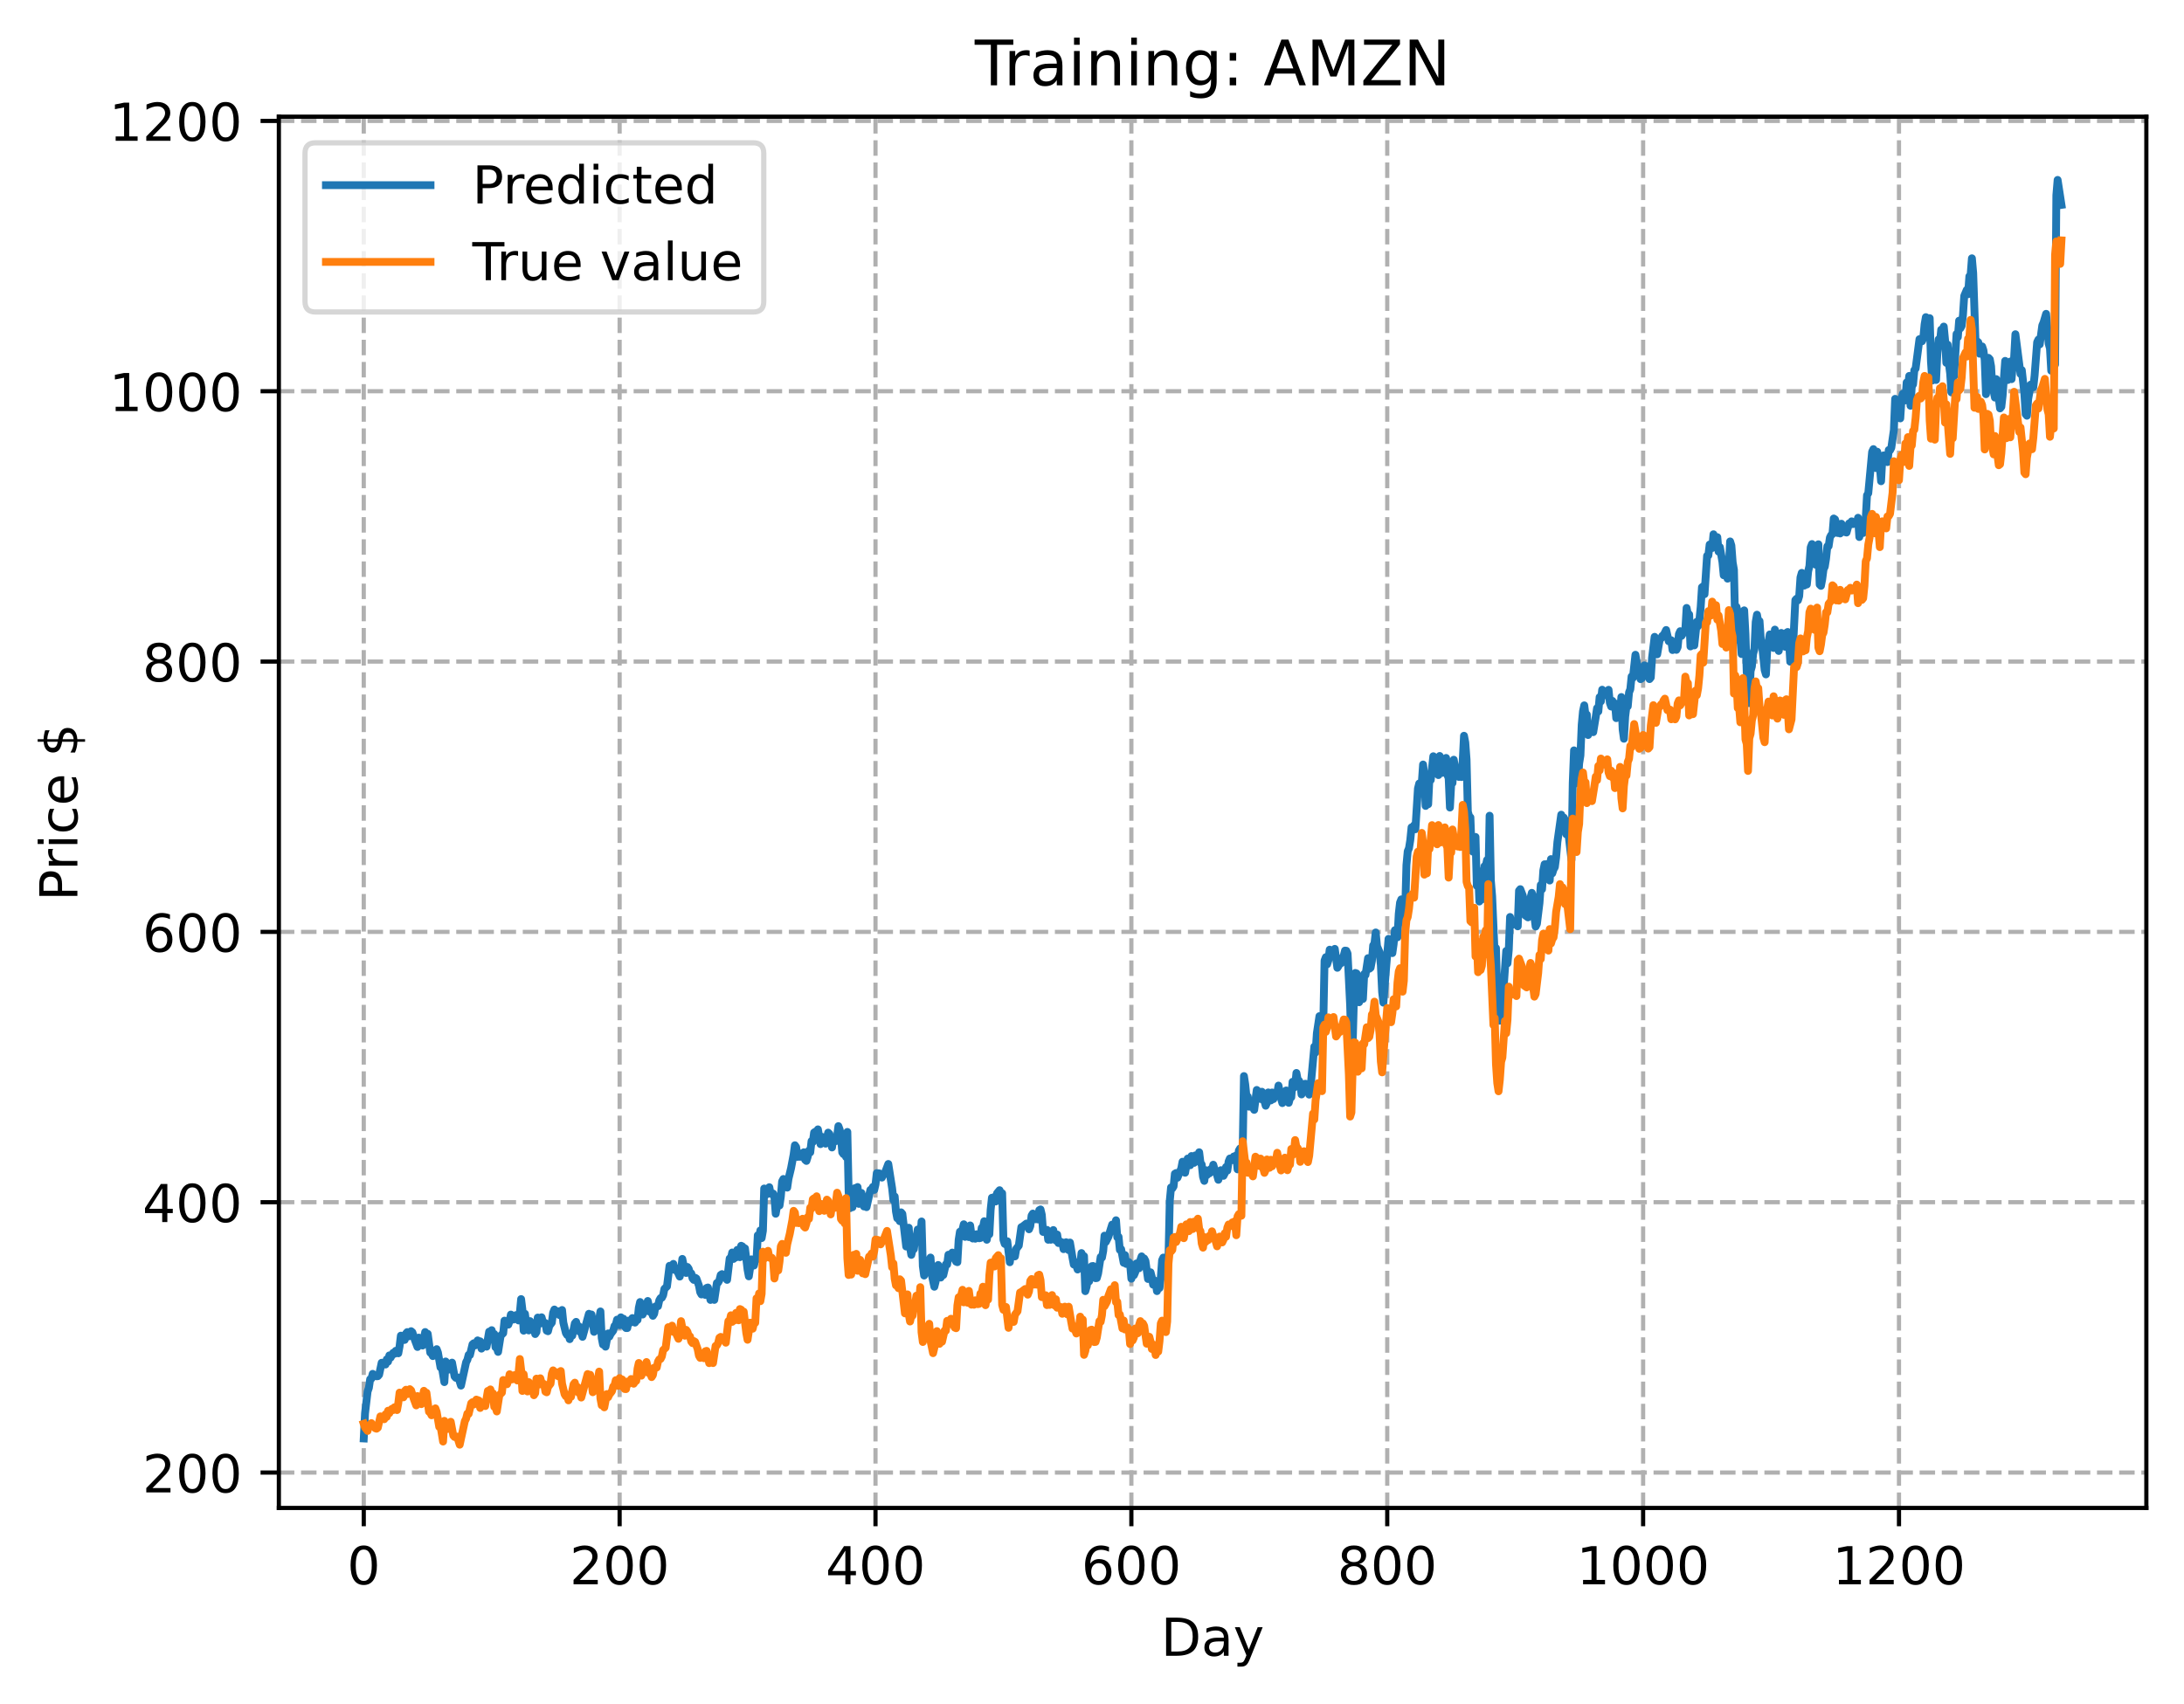 <?xml version="1.0" encoding="utf-8" standalone="no"?>
<!DOCTYPE svg PUBLIC "-//W3C//DTD SVG 1.1//EN"
  "http://www.w3.org/Graphics/SVG/1.1/DTD/svg11.dtd">
<!-- Created with matplotlib (https://matplotlib.org/) -->
<svg height="325.986pt" version="1.1" viewBox="0 0 417.648 325.986" width="417.648pt" xmlns="http://www.w3.org/2000/svg" xmlns:xlink="http://www.w3.org/1999/xlink">
 <defs>
  <style type="text/css">
*{stroke-linecap:butt;stroke-linejoin:round;}
  </style>
 </defs>
 <g id="figure_1">
  <g id="patch_1">
   <path d="M 0 325.986 
L 417.648 325.986 
L 417.648 0 
L 0 0 
z
" style="fill:#ffffff;"/>
  </g>
  <g id="axes_1">
   <g id="patch_2">
    <path d="M 53.328 288.43 
L 410.448 288.43 
L 410.448 22.318 
L 53.328 22.318 
z
" style="fill:#ffffff;"/>
   </g>
   <g id="matplotlib.axis_1">
    <g id="xtick_1">
     <g id="line2d_1">
      <path clip-path="url(#p777e6d7ca0)" d="M 69.561 288.43 
L 69.561 22.318 
" style="fill:none;stroke:#b0b0b0;stroke-dasharray:2.96,1.28;stroke-dashoffset:0;stroke-width:0.8;"/>
     </g>
     <g id="line2d_2">
      <defs>
       <path d="M 0 0 
L 0 3.5 
" id="m386067329e" style="stroke:#000000;stroke-width:0.8;"/>
      </defs>
      <g>
       <use style="stroke:#000000;stroke-width:0.8;" x="69.561" xlink:href="#m386067329e" y="288.43"/>
      </g>
     </g>
     <g id="text_1">
      <!-- 0 -->
      <defs>
       <path d="M 31.781 66.406 
Q 24.172 66.406 20.328 58.906 
Q 16.5 51.422 16.5 36.375 
Q 16.5 21.391 20.328 13.891 
Q 24.172 6.391 31.781 6.391 
Q 39.453 6.391 43.281 13.891 
Q 47.125 21.391 47.125 36.375 
Q 47.125 51.422 43.281 58.906 
Q 39.453 66.406 31.781 66.406 
z
M 31.781 74.219 
Q 44.047 74.219 50.516 64.516 
Q 56.984 54.828 56.984 36.375 
Q 56.984 17.969 50.516 8.266 
Q 44.047 -1.422 31.781 -1.422 
Q 19.531 -1.422 13.062 8.266 
Q 6.594 17.969 6.594 36.375 
Q 6.594 54.828 13.062 64.516 
Q 19.531 74.219 31.781 74.219 
z
" id="DejaVuSans-48"/>
      </defs>
      <g transform="translate(66.38 303.029)scale(0.1 -0.1)">
       <use xlink:href="#DejaVuSans-48"/>
      </g>
     </g>
    </g>
    <g id="xtick_2">
     <g id="line2d_3">
      <path clip-path="url(#p777e6d7ca0)" d="M 118.491 288.43 
L 118.491 22.318 
" style="fill:none;stroke:#b0b0b0;stroke-dasharray:2.96,1.28;stroke-dashoffset:0;stroke-width:0.8;"/>
     </g>
     <g id="line2d_4">
      <g>
       <use style="stroke:#000000;stroke-width:0.8;" x="118.491" xlink:href="#m386067329e" y="288.43"/>
      </g>
     </g>
     <g id="text_2">
      <!-- 200 -->
      <defs>
       <path d="M 19.188 8.297 
L 53.609 8.297 
L 53.609 0 
L 7.328 0 
L 7.328 8.297 
Q 12.938 14.109 22.625 23.891 
Q 32.328 33.688 34.812 36.531 
Q 39.547 41.844 41.422 45.531 
Q 43.312 49.219 43.312 52.781 
Q 43.312 58.594 39.234 62.25 
Q 35.156 65.922 28.609 65.922 
Q 23.969 65.922 18.812 64.312 
Q 13.672 62.703 7.812 59.422 
L 7.812 69.391 
Q 13.766 71.781 18.938 73 
Q 24.125 74.219 28.422 74.219 
Q 39.75 74.219 46.484 68.547 
Q 53.219 62.891 53.219 53.422 
Q 53.219 48.922 51.531 44.891 
Q 49.859 40.875 45.406 35.406 
Q 44.188 33.984 37.641 27.219 
Q 31.109 20.453 19.188 8.297 
z
" id="DejaVuSans-50"/>
      </defs>
      <g transform="translate(108.948 303.029)scale(0.1 -0.1)">
       <use xlink:href="#DejaVuSans-50"/>
       <use x="63.623" xlink:href="#DejaVuSans-48"/>
       <use x="127.246" xlink:href="#DejaVuSans-48"/>
      </g>
     </g>
    </g>
    <g id="xtick_3">
     <g id="line2d_5">
      <path clip-path="url(#p777e6d7ca0)" d="M 167.422 288.43 
L 167.422 22.318 
" style="fill:none;stroke:#b0b0b0;stroke-dasharray:2.96,1.28;stroke-dashoffset:0;stroke-width:0.8;"/>
     </g>
     <g id="line2d_6">
      <g>
       <use style="stroke:#000000;stroke-width:0.8;" x="167.422" xlink:href="#m386067329e" y="288.43"/>
      </g>
     </g>
     <g id="text_3">
      <!-- 400 -->
      <defs>
       <path d="M 37.797 64.312 
L 12.891 25.391 
L 37.797 25.391 
z
M 35.203 72.906 
L 47.609 72.906 
L 47.609 25.391 
L 58.016 25.391 
L 58.016 17.188 
L 47.609 17.188 
L 47.609 0 
L 37.797 0 
L 37.797 17.188 
L 4.891 17.188 
L 4.891 26.703 
z
" id="DejaVuSans-52"/>
      </defs>
      <g transform="translate(157.878 303.029)scale(0.1 -0.1)">
       <use xlink:href="#DejaVuSans-52"/>
       <use x="63.623" xlink:href="#DejaVuSans-48"/>
       <use x="127.246" xlink:href="#DejaVuSans-48"/>
      </g>
     </g>
    </g>
    <g id="xtick_4">
     <g id="line2d_7">
      <path clip-path="url(#p777e6d7ca0)" d="M 216.353 288.43 
L 216.353 22.318 
" style="fill:none;stroke:#b0b0b0;stroke-dasharray:2.96,1.28;stroke-dashoffset:0;stroke-width:0.8;"/>
     </g>
     <g id="line2d_8">
      <g>
       <use style="stroke:#000000;stroke-width:0.8;" x="216.353" xlink:href="#m386067329e" y="288.43"/>
      </g>
     </g>
     <g id="text_4">
      <!-- 600 -->
      <defs>
       <path d="M 33.016 40.375 
Q 26.375 40.375 22.484 35.828 
Q 18.609 31.297 18.609 23.391 
Q 18.609 15.531 22.484 10.953 
Q 26.375 6.391 33.016 6.391 
Q 39.656 6.391 43.531 10.953 
Q 47.406 15.531 47.406 23.391 
Q 47.406 31.297 43.531 35.828 
Q 39.656 40.375 33.016 40.375 
z
M 52.594 71.297 
L 52.594 62.312 
Q 48.875 64.062 45.094 64.984 
Q 41.312 65.922 37.594 65.922 
Q 27.828 65.922 22.672 59.328 
Q 17.531 52.734 16.797 39.406 
Q 19.672 43.656 24.016 45.922 
Q 28.375 48.188 33.594 48.188 
Q 44.578 48.188 50.953 41.516 
Q 57.328 34.859 57.328 23.391 
Q 57.328 12.156 50.688 5.359 
Q 44.047 -1.422 33.016 -1.422 
Q 20.359 -1.422 13.672 8.266 
Q 6.984 17.969 6.984 36.375 
Q 6.984 53.656 15.188 63.938 
Q 23.391 74.219 37.203 74.219 
Q 40.922 74.219 44.703 73.484 
Q 48.484 72.75 52.594 71.297 
z
" id="DejaVuSans-54"/>
      </defs>
      <g transform="translate(206.809 303.029)scale(0.1 -0.1)">
       <use xlink:href="#DejaVuSans-54"/>
       <use x="63.623" xlink:href="#DejaVuSans-48"/>
       <use x="127.246" xlink:href="#DejaVuSans-48"/>
      </g>
     </g>
    </g>
    <g id="xtick_5">
     <g id="line2d_9">
      <path clip-path="url(#p777e6d7ca0)" d="M 265.283 288.43 
L 265.283 22.318 
" style="fill:none;stroke:#b0b0b0;stroke-dasharray:2.96,1.28;stroke-dashoffset:0;stroke-width:0.8;"/>
     </g>
     <g id="line2d_10">
      <g>
       <use style="stroke:#000000;stroke-width:0.8;" x="265.283" xlink:href="#m386067329e" y="288.43"/>
      </g>
     </g>
     <g id="text_5">
      <!-- 800 -->
      <defs>
       <path d="M 31.781 34.625 
Q 24.75 34.625 20.719 30.859 
Q 16.703 27.094 16.703 20.516 
Q 16.703 13.922 20.719 10.156 
Q 24.75 6.391 31.781 6.391 
Q 38.812 6.391 42.859 10.172 
Q 46.922 13.969 46.922 20.516 
Q 46.922 27.094 42.891 30.859 
Q 38.875 34.625 31.781 34.625 
z
M 21.922 38.812 
Q 15.578 40.375 12.031 44.719 
Q 8.5 49.078 8.5 55.328 
Q 8.5 64.062 14.719 69.141 
Q 20.953 74.219 31.781 74.219 
Q 42.672 74.219 48.875 69.141 
Q 55.078 64.062 55.078 55.328 
Q 55.078 49.078 51.531 44.719 
Q 48 40.375 41.703 38.812 
Q 48.828 37.156 52.797 32.312 
Q 56.781 27.484 56.781 20.516 
Q 56.781 9.906 50.312 4.234 
Q 43.844 -1.422 31.781 -1.422 
Q 19.734 -1.422 13.25 4.234 
Q 6.781 9.906 6.781 20.516 
Q 6.781 27.484 10.781 32.312 
Q 14.797 37.156 21.922 38.812 
z
M 18.312 54.391 
Q 18.312 48.734 21.844 45.562 
Q 25.391 42.391 31.781 42.391 
Q 38.141 42.391 41.719 45.562 
Q 45.312 48.734 45.312 54.391 
Q 45.312 60.062 41.719 63.234 
Q 38.141 66.406 31.781 66.406 
Q 25.391 66.406 21.844 63.234 
Q 18.312 60.062 18.312 54.391 
z
" id="DejaVuSans-56"/>
      </defs>
      <g transform="translate(255.74 303.029)scale(0.1 -0.1)">
       <use xlink:href="#DejaVuSans-56"/>
       <use x="63.623" xlink:href="#DejaVuSans-48"/>
       <use x="127.246" xlink:href="#DejaVuSans-48"/>
      </g>
     </g>
    </g>
    <g id="xtick_6">
     <g id="line2d_11">
      <path clip-path="url(#p777e6d7ca0)" d="M 314.214 288.43 
L 314.214 22.318 
" style="fill:none;stroke:#b0b0b0;stroke-dasharray:2.96,1.28;stroke-dashoffset:0;stroke-width:0.8;"/>
     </g>
     <g id="line2d_12">
      <g>
       <use style="stroke:#000000;stroke-width:0.8;" x="314.214" xlink:href="#m386067329e" y="288.43"/>
      </g>
     </g>
     <g id="text_6">
      <!-- 1000 -->
      <defs>
       <path d="M 12.406 8.297 
L 28.516 8.297 
L 28.516 63.922 
L 10.984 60.406 
L 10.984 69.391 
L 28.422 72.906 
L 38.281 72.906 
L 38.281 8.297 
L 54.391 8.297 
L 54.391 0 
L 12.406 0 
z
" id="DejaVuSans-49"/>
      </defs>
      <g transform="translate(301.489 303.029)scale(0.1 -0.1)">
       <use xlink:href="#DejaVuSans-49"/>
       <use x="63.623" xlink:href="#DejaVuSans-48"/>
       <use x="127.246" xlink:href="#DejaVuSans-48"/>
       <use x="190.869" xlink:href="#DejaVuSans-48"/>
      </g>
     </g>
    </g>
    <g id="xtick_7">
     <g id="line2d_13">
      <path clip-path="url(#p777e6d7ca0)" d="M 363.144 288.43 
L 363.144 22.318 
" style="fill:none;stroke:#b0b0b0;stroke-dasharray:2.96,1.28;stroke-dashoffset:0;stroke-width:0.8;"/>
     </g>
     <g id="line2d_14">
      <g>
       <use style="stroke:#000000;stroke-width:0.8;" x="363.144" xlink:href="#m386067329e" y="288.43"/>
      </g>
     </g>
     <g id="text_7">
      <!-- 1200 -->
      <g transform="translate(350.419 303.029)scale(0.1 -0.1)">
       <use xlink:href="#DejaVuSans-49"/>
       <use x="63.623" xlink:href="#DejaVuSans-50"/>
       <use x="127.246" xlink:href="#DejaVuSans-48"/>
       <use x="190.869" xlink:href="#DejaVuSans-48"/>
      </g>
     </g>
    </g>
    <g id="text_8">
     <!-- Day -->
     <defs>
      <path d="M 19.672 64.797 
L 19.672 8.109 
L 31.594 8.109 
Q 46.688 8.109 53.688 14.938 
Q 60.688 21.781 60.688 36.531 
Q 60.688 51.172 53.688 57.984 
Q 46.688 64.797 31.594 64.797 
z
M 9.812 72.906 
L 30.078 72.906 
Q 51.266 72.906 61.172 64.094 
Q 71.094 55.281 71.094 36.531 
Q 71.094 17.672 61.125 8.828 
Q 51.172 0 30.078 0 
L 9.812 0 
z
" id="DejaVuSans-68"/>
      <path d="M 34.281 27.484 
Q 23.391 27.484 19.188 25 
Q 14.984 22.516 14.984 16.5 
Q 14.984 11.719 18.141 8.906 
Q 21.297 6.109 26.703 6.109 
Q 34.188 6.109 38.703 11.406 
Q 43.219 16.703 43.219 25.484 
L 43.219 27.484 
z
M 52.203 31.203 
L 52.203 0 
L 43.219 0 
L 43.219 8.297 
Q 40.141 3.328 35.547 0.953 
Q 30.953 -1.422 24.312 -1.422 
Q 15.922 -1.422 10.953 3.297 
Q 6 8.016 6 15.922 
Q 6 25.141 12.172 29.828 
Q 18.359 34.516 30.609 34.516 
L 43.219 34.516 
L 43.219 35.406 
Q 43.219 41.609 39.141 45 
Q 35.062 48.391 27.688 48.391 
Q 23 48.391 18.547 47.266 
Q 14.109 46.141 10.016 43.891 
L 10.016 52.203 
Q 14.938 54.109 19.578 55.047 
Q 24.219 56 28.609 56 
Q 40.484 56 46.344 49.844 
Q 52.203 43.703 52.203 31.203 
z
" id="DejaVuSans-97"/>
      <path d="M 32.172 -5.078 
Q 28.375 -14.844 24.75 -17.812 
Q 21.141 -20.797 15.094 -20.797 
L 7.906 -20.797 
L 7.906 -13.281 
L 13.188 -13.281 
Q 16.891 -13.281 18.938 -11.516 
Q 21 -9.766 23.484 -3.219 
L 25.094 0.875 
L 2.984 54.688 
L 12.5 54.688 
L 29.594 11.922 
L 46.688 54.688 
L 56.203 54.688 
z
" id="DejaVuSans-121"/>
     </defs>
     <g transform="translate(222.015 316.707)scale(0.1 -0.1)">
      <use xlink:href="#DejaVuSans-68"/>
      <use x="77.002" xlink:href="#DejaVuSans-97"/>
      <use x="138.281" xlink:href="#DejaVuSans-121"/>
     </g>
    </g>
   </g>
   <g id="matplotlib.axis_2">
    <g id="ytick_1">
     <g id="line2d_15">
      <path clip-path="url(#p777e6d7ca0)" d="M 53.328 281.66 
L 410.448 281.66 
" style="fill:none;stroke:#b0b0b0;stroke-dasharray:2.96,1.28;stroke-dashoffset:0;stroke-width:0.8;"/>
     </g>
     <g id="line2d_16">
      <defs>
       <path d="M 0 0 
L -3.5 0 
" id="mcd00742f18" style="stroke:#000000;stroke-width:0.8;"/>
      </defs>
      <g>
       <use style="stroke:#000000;stroke-width:0.8;" x="53.328" xlink:href="#mcd00742f18" y="281.66"/>
      </g>
     </g>
     <g id="text_9">
      <!-- 200 -->
      <g transform="translate(27.241 285.459)scale(0.1 -0.1)">
       <use xlink:href="#DejaVuSans-50"/>
       <use x="63.623" xlink:href="#DejaVuSans-48"/>
       <use x="127.246" xlink:href="#DejaVuSans-48"/>
      </g>
     </g>
    </g>
    <g id="ytick_2">
     <g id="line2d_17">
      <path clip-path="url(#p777e6d7ca0)" d="M 53.328 229.954 
L 410.448 229.954 
" style="fill:none;stroke:#b0b0b0;stroke-dasharray:2.96,1.28;stroke-dashoffset:0;stroke-width:0.8;"/>
     </g>
     <g id="line2d_18">
      <g>
       <use style="stroke:#000000;stroke-width:0.8;" x="53.328" xlink:href="#mcd00742f18" y="229.954"/>
      </g>
     </g>
     <g id="text_10">
      <!-- 400 -->
      <g transform="translate(27.241 233.753)scale(0.1 -0.1)">
       <use xlink:href="#DejaVuSans-52"/>
       <use x="63.623" xlink:href="#DejaVuSans-48"/>
       <use x="127.246" xlink:href="#DejaVuSans-48"/>
      </g>
     </g>
    </g>
    <g id="ytick_3">
     <g id="line2d_19">
      <path clip-path="url(#p777e6d7ca0)" d="M 53.328 178.247 
L 410.448 178.247 
" style="fill:none;stroke:#b0b0b0;stroke-dasharray:2.96,1.28;stroke-dashoffset:0;stroke-width:0.8;"/>
     </g>
     <g id="line2d_20">
      <g>
       <use style="stroke:#000000;stroke-width:0.8;" x="53.328" xlink:href="#mcd00742f18" y="178.247"/>
      </g>
     </g>
     <g id="text_11">
      <!-- 600 -->
      <g transform="translate(27.241 182.047)scale(0.1 -0.1)">
       <use xlink:href="#DejaVuSans-54"/>
       <use x="63.623" xlink:href="#DejaVuSans-48"/>
       <use x="127.246" xlink:href="#DejaVuSans-48"/>
      </g>
     </g>
    </g>
    <g id="ytick_4">
     <g id="line2d_21">
      <path clip-path="url(#p777e6d7ca0)" d="M 53.328 126.541 
L 410.448 126.541 
" style="fill:none;stroke:#b0b0b0;stroke-dasharray:2.96,1.28;stroke-dashoffset:0;stroke-width:0.8;"/>
     </g>
     <g id="line2d_22">
      <g>
       <use style="stroke:#000000;stroke-width:0.8;" x="53.328" xlink:href="#mcd00742f18" y="126.541"/>
      </g>
     </g>
     <g id="text_12">
      <!-- 800 -->
      <g transform="translate(27.241 130.34)scale(0.1 -0.1)">
       <use xlink:href="#DejaVuSans-56"/>
       <use x="63.623" xlink:href="#DejaVuSans-48"/>
       <use x="127.246" xlink:href="#DejaVuSans-48"/>
      </g>
     </g>
    </g>
    <g id="ytick_5">
     <g id="line2d_23">
      <path clip-path="url(#p777e6d7ca0)" d="M 53.328 74.835 
L 410.448 74.835 
" style="fill:none;stroke:#b0b0b0;stroke-dasharray:2.96,1.28;stroke-dashoffset:0;stroke-width:0.8;"/>
     </g>
     <g id="line2d_24">
      <g>
       <use style="stroke:#000000;stroke-width:0.8;" x="53.328" xlink:href="#mcd00742f18" y="74.835"/>
      </g>
     </g>
     <g id="text_13">
      <!-- 1000 -->
      <g transform="translate(20.878 78.634)scale(0.1 -0.1)">
       <use xlink:href="#DejaVuSans-49"/>
       <use x="63.623" xlink:href="#DejaVuSans-48"/>
       <use x="127.246" xlink:href="#DejaVuSans-48"/>
       <use x="190.869" xlink:href="#DejaVuSans-48"/>
      </g>
     </g>
    </g>
    <g id="ytick_6">
     <g id="line2d_25">
      <path clip-path="url(#p777e6d7ca0)" d="M 53.328 23.129 
L 410.448 23.129 
" style="fill:none;stroke:#b0b0b0;stroke-dasharray:2.96,1.28;stroke-dashoffset:0;stroke-width:0.8;"/>
     </g>
     <g id="line2d_26">
      <g>
       <use style="stroke:#000000;stroke-width:0.8;" x="53.328" xlink:href="#mcd00742f18" y="23.129"/>
      </g>
     </g>
     <g id="text_14">
      <!-- 1200 -->
      <g transform="translate(20.878 26.928)scale(0.1 -0.1)">
       <use xlink:href="#DejaVuSans-49"/>
       <use x="63.623" xlink:href="#DejaVuSans-50"/>
       <use x="127.246" xlink:href="#DejaVuSans-48"/>
       <use x="190.869" xlink:href="#DejaVuSans-48"/>
      </g>
     </g>
    </g>
    <g id="text_15">
     <!-- Price $ -->
     <defs>
      <path d="M 19.672 64.797 
L 19.672 37.406 
L 32.078 37.406 
Q 38.969 37.406 42.719 40.969 
Q 46.484 44.531 46.484 51.125 
Q 46.484 57.672 42.719 61.234 
Q 38.969 64.797 32.078 64.797 
z
M 9.812 72.906 
L 32.078 72.906 
Q 44.344 72.906 50.609 67.359 
Q 56.891 61.812 56.891 51.125 
Q 56.891 40.328 50.609 34.812 
Q 44.344 29.297 32.078 29.297 
L 19.672 29.297 
L 19.672 0 
L 9.812 0 
z
" id="DejaVuSans-80"/>
      <path d="M 41.109 46.297 
Q 39.594 47.172 37.812 47.578 
Q 36.031 48 33.891 48 
Q 26.266 48 22.188 43.047 
Q 18.109 38.094 18.109 28.812 
L 18.109 0 
L 9.078 0 
L 9.078 54.688 
L 18.109 54.688 
L 18.109 46.188 
Q 20.953 51.172 25.484 53.578 
Q 30.031 56 36.531 56 
Q 37.453 56 38.578 55.875 
Q 39.703 55.766 41.062 55.516 
z
" id="DejaVuSans-114"/>
      <path d="M 9.422 54.688 
L 18.406 54.688 
L 18.406 0 
L 9.422 0 
z
M 9.422 75.984 
L 18.406 75.984 
L 18.406 64.594 
L 9.422 64.594 
z
" id="DejaVuSans-105"/>
      <path d="M 48.781 52.594 
L 48.781 44.188 
Q 44.969 46.297 41.141 47.344 
Q 37.312 48.391 33.406 48.391 
Q 24.656 48.391 19.812 42.844 
Q 14.984 37.312 14.984 27.297 
Q 14.984 17.281 19.812 11.734 
Q 24.656 6.203 33.406 6.203 
Q 37.312 6.203 41.141 7.25 
Q 44.969 8.297 48.781 10.406 
L 48.781 2.094 
Q 45.016 0.344 40.984 -0.531 
Q 36.969 -1.422 32.422 -1.422 
Q 20.062 -1.422 12.781 6.344 
Q 5.516 14.109 5.516 27.297 
Q 5.516 40.672 12.859 48.328 
Q 20.219 56 33.016 56 
Q 37.156 56 41.109 55.141 
Q 45.062 54.297 48.781 52.594 
z
" id="DejaVuSans-99"/>
      <path d="M 56.203 29.594 
L 56.203 25.203 
L 14.891 25.203 
Q 15.484 15.922 20.484 11.062 
Q 25.484 6.203 34.422 6.203 
Q 39.594 6.203 44.453 7.469 
Q 49.312 8.734 54.109 11.281 
L 54.109 2.781 
Q 49.266 0.734 44.188 -0.344 
Q 39.109 -1.422 33.891 -1.422 
Q 20.797 -1.422 13.156 6.188 
Q 5.516 13.812 5.516 26.812 
Q 5.516 40.234 12.766 48.109 
Q 20.016 56 32.328 56 
Q 43.359 56 49.781 48.891 
Q 56.203 41.797 56.203 29.594 
z
M 47.219 32.234 
Q 47.125 39.594 43.094 43.984 
Q 39.062 48.391 32.422 48.391 
Q 24.906 48.391 20.391 44.141 
Q 15.875 39.891 15.188 32.172 
z
" id="DejaVuSans-101"/>
      <path id="DejaVuSans-32"/>
      <path d="M 33.797 -14.703 
L 28.906 -14.703 
L 28.859 0 
Q 23.734 0.094 18.609 1.188 
Q 13.484 2.297 8.297 4.5 
L 8.297 13.281 
Q 13.281 10.156 18.375 8.562 
Q 23.484 6.984 28.906 6.938 
L 28.906 29.203 
Q 18.109 30.953 13.203 35.156 
Q 8.297 39.359 8.297 46.688 
Q 8.297 54.641 13.625 59.219 
Q 18.953 63.812 28.906 64.5 
L 28.906 75.984 
L 33.797 75.984 
L 33.797 64.656 
Q 38.328 64.453 42.578 63.688 
Q 46.828 62.938 50.875 61.625 
L 50.875 53.078 
Q 46.828 55.125 42.547 56.25 
Q 38.281 57.375 33.797 57.562 
L 33.797 36.719 
Q 44.875 35.016 50.094 30.609 
Q 55.328 26.219 55.328 18.609 
Q 55.328 10.359 49.781 5.594 
Q 44.234 0.828 33.797 0.094 
z
M 28.906 37.594 
L 28.906 57.625 
Q 23.25 56.984 20.266 54.391 
Q 17.281 51.812 17.281 47.516 
Q 17.281 43.312 20.031 40.969 
Q 22.797 38.625 28.906 37.594 
z
M 33.797 28.219 
L 33.797 7.078 
Q 39.984 7.906 43.141 10.594 
Q 46.297 13.281 46.297 17.672 
Q 46.297 21.969 43.281 24.5 
Q 40.281 27.047 33.797 28.219 
z
" id="DejaVuSans-36"/>
     </defs>
     <g transform="translate(14.798 172.342)rotate(-90)scale(0.1 -0.1)">
      <use xlink:href="#DejaVuSans-80"/>
      <use x="58.553" xlink:href="#DejaVuSans-114"/>
      <use x="99.666" xlink:href="#DejaVuSans-105"/>
      <use x="127.449" xlink:href="#DejaVuSans-99"/>
      <use x="182.43" xlink:href="#DejaVuSans-101"/>
      <use x="243.953" xlink:href="#DejaVuSans-32"/>
      <use x="275.74" xlink:href="#DejaVuSans-36"/>
     </g>
    </g>
   </g>
   <g id="line2d_27">
    <path clip-path="url(#p777e6d7ca0)" d="M 69.561 275.139 
L 69.806 270.34 
L 70.295 266.164 
L 70.539 265.466 
L 70.784 263.811 
L 71.029 263.696 
L 71.273 262.781 
L 71.518 263.142 
L 71.763 263.052 
L 72.007 263.249 
L 72.252 263.228 
L 72.497 262.945 
L 72.986 260.659 
L 73.231 260.678 
L 73.72 261.001 
L 73.965 260.002 
L 74.209 260.447 
L 74.454 259.254 
L 74.699 259.682 
L 75.188 258.764 
L 75.433 258.954 
L 75.677 258.378 
L 75.922 258.449 
L 76.166 258.856 
L 76.411 257.507 
L 76.656 255.473 
L 77.145 256.314 
L 77.39 256.288 
L 77.634 255.082 
L 77.879 254.796 
L 78.124 255.62 
L 78.368 255.401 
L 78.613 254.625 
L 78.858 254.831 
L 79.347 256.337 
L 79.836 257.644 
L 80.081 255.852 
L 80.815 257.362 
L 81.304 254.783 
L 81.549 255.282 
L 81.794 255.123 
L 82.283 258.732 
L 82.527 258.905 
L 82.772 259.385 
L 83.017 258.916 
L 83.261 258.965 
L 83.506 258.056 
L 83.751 258.723 
L 84.24 261.554 
L 84.485 261.417 
L 84.974 264.364 
L 85.219 260.417 
L 85.463 261.784 
L 85.708 261.989 
L 85.953 261.936 
L 86.197 261.462 
L 86.442 260.635 
L 86.931 263.277 
L 87.176 263.546 
L 87.665 263.482 
L 88.154 265.034 
L 89.133 260.556 
L 89.378 260.096 
L 89.622 259.144 
L 89.867 259.188 
L 90.356 257.139 
L 90.601 256.929 
L 90.846 257.352 
L 91.335 256.385 
L 91.58 256.539 
L 91.824 256.561 
L 92.069 257.96 
L 92.314 257.212 
L 92.558 256.932 
L 92.803 257.053 
L 93.048 257.588 
L 93.537 254.711 
L 93.781 255.32 
L 94.026 254.426 
L 94.271 255.583 
L 94.515 255.153 
L 94.76 257.704 
L 95.005 257.79 
L 95.249 258.585 
L 95.739 255.486 
L 96.228 255.004 
L 96.473 252.608 
L 96.717 253.129 
L 96.962 253.125 
L 97.207 253.375 
L 97.451 252.691 
L 97.696 251.443 
L 97.941 251.653 
L 98.185 252.395 
L 98.675 251.548 
L 99.164 252.569 
L 99.409 251.148 
L 99.653 248.481 
L 99.898 250.507 
L 100.142 254.528 
L 100.387 251.289 
L 100.632 253.112 
L 100.876 253.229 
L 101.121 254.48 
L 101.366 252.698 
L 101.61 253.906 
L 101.855 254.415 
L 102.1 253.954 
L 102.344 255.171 
L 102.589 254.787 
L 102.834 252.017 
L 103.078 252.082 
L 103.323 253.157 
L 103.568 251.964 
L 103.812 252.826 
L 104.302 253.08 
L 104.546 254.52 
L 104.791 254.633 
L 105.036 253.634 
L 105.525 252.984 
L 105.769 251.101 
L 106.014 250.479 
L 106.259 250.934 
L 106.748 250.81 
L 106.993 251.548 
L 107.237 250.81 
L 107.482 250.57 
L 107.727 252.98 
L 108.216 254.977 
L 108.461 255.358 
L 108.705 255.134 
L 108.95 256.145 
L 109.195 255.03 
L 109.439 255.475 
L 109.929 253.124 
L 110.173 252.837 
L 110.418 254.094 
L 110.663 253.664 
L 110.907 254.773 
L 111.152 254.762 
L 111.397 255.704 
L 112.62 251.293 
L 112.864 252.615 
L 113.109 251.427 
L 113.354 252.703 
L 113.598 254.749 
L 113.843 254.523 
L 114.088 253.694 
L 114.332 252.325 
L 114.577 252.36 
L 114.822 250.845 
L 115.066 255.927 
L 115.311 257.181 
L 115.556 256.141 
L 115.8 257.585 
L 116.29 255.05 
L 116.534 255.659 
L 116.779 255.147 
L 117.268 254.511 
L 117.513 253.62 
L 117.757 253.387 
L 118.002 252.413 
L 118.491 253.477 
L 118.736 251.973 
L 118.981 252.553 
L 119.225 252.236 
L 119.47 253.747 
L 119.715 254.023 
L 119.959 254.027 
L 120.204 252.598 
L 120.449 253.045 
L 120.693 252.719 
L 120.938 252.114 
L 121.183 252.701 
L 121.427 252.984 
L 121.672 252.622 
L 121.917 252.467 
L 122.161 250.145 
L 122.406 249.045 
L 122.651 250.649 
L 122.895 251.44 
L 123.14 250.378 
L 123.385 250.85 
L 123.874 248.844 
L 124.363 250.967 
L 124.608 250.984 
L 124.852 251.682 
L 125.097 251.288 
L 125.342 249.89 
L 125.831 249.842 
L 126.076 248.716 
L 126.32 248.295 
L 126.565 248.224 
L 126.81 247.744 
L 127.054 246.533 
L 127.544 246.069 
L 128.033 242.113 
L 128.278 242.316 
L 128.522 242.228 
L 128.767 241.75 
L 129.012 242.906 
L 129.256 242.592 
L 129.745 243.638 
L 129.99 244.179 
L 130.235 243.03 
L 130.479 240.796 
L 130.969 243.19 
L 131.213 243.489 
L 131.458 242.341 
L 131.703 242.68 
L 131.947 243.521 
L 132.192 243.559 
L 132.437 244.527 
L 132.681 244.814 
L 132.926 244.392 
L 133.171 244.553 
L 133.66 245.904 
L 133.905 247.181 
L 134.149 247.599 
L 134.394 247.401 
L 134.639 247.017 
L 134.883 247.69 
L 135.128 246.349 
L 135.373 246.268 
L 135.862 248.646 
L 136.106 248.469 
L 136.351 247.851 
L 136.596 248.637 
L 137.085 245.406 
L 137.33 245.316 
L 137.574 244.865 
L 137.819 243.874 
L 138.064 243.706 
L 138.798 244.301 
L 139.042 244.807 
L 139.532 240.714 
L 139.776 240.685 
L 140.021 239.57 
L 140.266 240.8 
L 140.51 240.121 
L 140.755 240.506 
L 141 239.061 
L 141.244 239.598 
L 141.489 240.47 
L 141.733 238.286 
L 141.978 238.407 
L 142.223 239.887 
L 142.467 238.781 
L 142.957 242.846 
L 143.201 244.135 
L 143.691 240.884 
L 143.935 240.948 
L 144.18 242.064 
L 144.425 241.008 
L 144.669 240.93 
L 144.914 236.276 
L 145.159 236.92 
L 145.403 235.347 
L 145.648 236.822 
L 145.893 235.417 
L 146.137 227.329 
L 146.382 228.623 
L 146.627 227.447 
L 146.871 227.849 
L 147.116 227.079 
L 147.361 228.354 
L 147.85 228.298 
L 148.094 228.97 
L 148.339 232.161 
L 148.828 229.342 
L 149.073 230.583 
L 149.318 228.865 
L 149.562 225.966 
L 149.807 225.51 
L 150.052 226.242 
L 150.296 226.578 
L 150.541 227.163 
L 150.786 225.468 
L 151.275 223.442 
L 151.764 220.848 
L 152.009 219.059 
L 152.254 219.416 
L 152.498 221.287 
L 152.743 220.939 
L 152.988 221.27 
L 153.232 220.628 
L 153.477 221.165 
L 153.721 220.399 
L 153.966 221.838 
L 154.211 222.056 
L 154.455 221.281 
L 154.7 220.068 
L 154.945 220.422 
L 155.189 218.26 
L 155.434 218.446 
L 155.679 216.627 
L 155.923 216.457 
L 156.168 217.397 
L 156.413 216.021 
L 156.902 218.843 
L 157.147 217.433 
L 157.391 217.602 
L 157.636 218.017 
L 157.881 218.755 
L 158.37 216.644 
L 158.615 216.895 
L 158.859 217.749 
L 159.104 219.482 
L 159.349 217.798 
L 159.593 218.245 
L 159.838 218.268 
L 160.082 217.31 
L 160.327 215.399 
L 160.572 216.063 
L 160.816 217.269 
L 161.061 220.419 
L 161.306 220.761 
L 161.55 218.681 
L 161.795 221.31 
L 162.04 216.511 
L 162.284 227.917 
L 162.529 231.103 
L 162.774 230.545 
L 163.018 230.911 
L 163.508 227.249 
L 163.752 227.298 
L 163.997 227.049 
L 164.242 230.271 
L 164.486 228.228 
L 164.731 228.176 
L 164.976 229.129 
L 165.22 230.768 
L 165.465 230.14 
L 165.709 230.9 
L 166.443 227.593 
L 166.688 227.474 
L 166.933 227.014 
L 167.177 227.606 
L 167.422 226.561 
L 167.667 224.387 
L 168.156 224.439 
L 168.645 225.245 
L 168.89 224.748 
L 169.135 224.574 
L 169.869 222.639 
L 170.603 227.295 
L 170.847 229.562 
L 171.092 228.855 
L 171.337 231.733 
L 171.581 233.024 
L 171.826 233.086 
L 172.07 233.59 
L 172.315 231.892 
L 172.56 232.179 
L 173.294 238.432 
L 173.538 236.03 
L 173.783 234.834 
L 174.028 238.617 
L 174.272 240.027 
L 174.517 238.98 
L 174.762 238.922 
L 175.006 237.018 
L 175.251 236.677 
L 175.496 235.171 
L 175.74 235.593 
L 175.985 236.855 
L 176.23 233.634 
L 176.474 242.187 
L 176.719 243.981 
L 177.453 241.066 
L 177.697 241.064 
L 177.942 240.535 
L 178.187 243.84 
L 178.676 246.123 
L 178.921 245.138 
L 179.165 242.402 
L 179.41 241.959 
L 179.655 243.749 
L 179.899 244.366 
L 180.144 243.697 
L 180.389 243.89 
L 180.878 241.835 
L 181.123 241.866 
L 181.367 239.997 
L 181.857 240.532 
L 182.101 239.59 
L 182.346 239.914 
L 182.591 240.851 
L 182.835 241.319 
L 183.08 241.422 
L 183.325 237.157 
L 183.569 235.589 
L 183.814 236.125 
L 184.303 234.168 
L 184.548 236.584 
L 184.792 236.459 
L 185.037 236.083 
L 185.282 236.623 
L 185.526 234.396 
L 185.771 236.236 
L 186.016 236.896 
L 186.26 236.11 
L 186.505 236.933 
L 186.75 236.081 
L 187.239 236.85 
L 187.484 236.799 
L 187.728 234.863 
L 187.973 234.76 
L 188.218 233.589 
L 188.462 234.613 
L 188.707 237.134 
L 188.952 235.544 
L 189.196 236.087 
L 189.441 231.419 
L 189.685 229.095 
L 189.93 229.327 
L 190.175 228.938 
L 190.419 229.813 
L 190.664 228.239 
L 191.153 227.656 
L 191.398 228.345 
L 191.643 228.231 
L 191.887 237.145 
L 192.132 237.917 
L 192.377 238.051 
L 192.621 237.413 
L 193.111 241.437 
L 193.355 239.703 
L 193.6 240.082 
L 193.845 239.7 
L 194.089 240.317 
L 194.334 238.885 
L 194.823 238.256 
L 195.312 234.721 
L 195.557 234.605 
L 196.046 234.221 
L 196.291 234.034 
L 196.78 235.132 
L 197.025 234.513 
L 197.27 232.509 
L 197.514 232.125 
L 197.759 232.951 
L 198.004 233.219 
L 198.248 232.338 
L 198.493 233.245 
L 198.738 231.473 
L 198.982 231.331 
L 199.227 232.37 
L 199.472 235.641 
L 199.716 235.189 
L 199.961 235.385 
L 200.206 235.237 
L 200.45 237.14 
L 200.695 236.163 
L 200.94 237.135 
L 201.184 236.9 
L 201.429 235.277 
L 201.673 237.05 
L 201.918 237.279 
L 202.163 236.131 
L 202.407 237.764 
L 202.652 237.4 
L 202.897 237.803 
L 203.141 237.638 
L 203.386 238.933 
L 203.631 238.706 
L 203.875 237.605 
L 204.12 237.763 
L 204.365 239.116 
L 204.609 237.664 
L 205.099 240.594 
L 205.343 241.874 
L 205.588 241.406 
L 206.077 242.827 
L 206.322 242.647 
L 206.567 242.006 
L 206.811 239.679 
L 207.056 240.291 
L 207.3 240.263 
L 207.545 246.965 
L 207.79 246.126 
L 208.034 244.691 
L 208.279 245.093 
L 208.768 242.194 
L 209.013 242.148 
L 209.258 242.855 
L 209.502 244.487 
L 209.747 244.455 
L 209.992 243.581 
L 210.481 240.434 
L 210.726 240.555 
L 210.97 239.261 
L 211.215 236.35 
L 211.46 237.563 
L 211.949 236.591 
L 212.438 235.004 
L 212.683 234.229 
L 212.928 234.372 
L 213.172 234.726 
L 213.417 233.405 
L 213.661 236.663 
L 213.906 236.569 
L 214.151 239.075 
L 214.395 238.935 
L 214.885 241.542 
L 215.129 240.064 
L 215.374 241.758 
L 215.619 241.382 
L 215.863 241.405 
L 216.108 241.743 
L 216.353 244.582 
L 216.597 243.601 
L 216.842 243.919 
L 217.087 243.357 
L 217.331 241.658 
L 217.576 241.761 
L 217.821 242.594 
L 218.065 241.04 
L 218.31 240.312 
L 218.555 240.777 
L 218.799 240.713 
L 219.044 241.174 
L 219.533 244.638 
L 220.022 243.358 
L 220.267 244.287 
L 220.512 245.732 
L 220.756 244.911 
L 221.001 245.306 
L 221.246 246.958 
L 221.49 246.004 
L 221.735 246.364 
L 221.98 244.384 
L 222.224 241.053 
L 222.469 240.541 
L 223.203 242.729 
L 223.448 240.716 
L 223.692 229.736 
L 223.937 227.126 
L 224.182 227.321 
L 224.426 226.924 
L 224.671 224.516 
L 224.916 224.368 
L 225.16 225.275 
L 225.894 223.482 
L 226.139 222.206 
L 226.383 223.827 
L 226.628 224.321 
L 227.117 221.606 
L 227.362 222.512 
L 227.607 222.879 
L 227.851 221.115 
L 228.096 221.248 
L 228.341 222.428 
L 228.585 220.994 
L 228.83 221.252 
L 229.075 221.723 
L 229.319 220.396 
L 229.564 222.393 
L 229.809 222.749 
L 230.053 225.078 
L 230.298 225.872 
L 230.543 223.822 
L 230.787 224.774 
L 231.032 224.077 
L 231.276 224.441 
L 231.521 223.627 
L 231.766 224.118 
L 232.01 222.78 
L 232.255 223.626 
L 232.5 223.909 
L 232.989 225.669 
L 233.478 223.828 
L 233.968 224.91 
L 234.212 224.425 
L 234.457 223.216 
L 234.702 223.915 
L 234.946 222.172 
L 235.191 221.591 
L 235.436 221.828 
L 235.68 221.908 
L 235.925 221.209 
L 236.17 221.636 
L 236.414 220.983 
L 236.659 223.668 
L 236.904 220.087 
L 237.148 219.667 
L 237.393 220.022 
L 237.637 220.001 
L 237.882 205.825 
L 238.127 207.418 
L 238.371 209.789 
L 238.616 209.748 
L 238.861 211.685 
L 239.105 211.395 
L 239.35 211.317 
L 239.839 212.288 
L 240.329 208.482 
L 240.573 208.708 
L 240.818 209.145 
L 241.063 210.198 
L 241.307 208.82 
L 241.552 210.416 
L 241.797 210.591 
L 242.041 211.5 
L 242.286 210.946 
L 242.531 208.956 
L 242.775 209.993 
L 243.02 210.483 
L 243.264 208.966 
L 243.509 210.23 
L 243.998 209.106 
L 244.243 209.09 
L 244.488 207.643 
L 244.977 210.118 
L 245.222 210.994 
L 245.466 210.473 
L 245.711 209.14 
L 245.956 208.578 
L 246.2 209.329 
L 246.445 210.944 
L 246.69 210.036 
L 246.934 209.877 
L 247.179 206.922 
L 247.424 208.062 
L 247.668 207.723 
L 247.913 205.228 
L 248.158 206.535 
L 248.402 206.704 
L 248.647 207.201 
L 248.892 209.338 
L 249.381 207.371 
L 249.625 207.293 
L 249.87 207.732 
L 250.115 207.574 
L 250.359 209.375 
L 250.604 208.166 
L 251.338 200.189 
L 251.583 201.31 
L 251.827 197.614 
L 252.317 194.361 
L 252.561 194.384 
L 252.806 194.293 
L 253.051 195.902 
L 253.295 183.732 
L 253.54 183.084 
L 253.785 184.451 
L 254.029 183.684 
L 254.274 181.65 
L 254.519 181.771 
L 254.763 182.056 
L 255.008 182.829 
L 255.252 181.493 
L 255.742 185.118 
L 255.986 184.75 
L 256.231 183.845 
L 256.476 184.23 
L 256.72 183.237 
L 256.965 182.769 
L 257.21 181.825 
L 257.454 181.854 
L 257.699 182.384 
L 258.188 192.257 
L 258.433 200.266 
L 258.678 199.468 
L 258.922 190.591 
L 259.167 186.102 
L 259.412 186.187 
L 259.656 187.485 
L 259.901 191.707 
L 260.146 188.107 
L 260.635 191.077 
L 260.88 186.294 
L 261.124 186.491 
L 261.613 183.27 
L 261.858 185.302 
L 262.103 185.099 
L 262.347 183.797 
L 262.592 180.837 
L 262.837 180.49 
L 263.081 178.358 
L 263.326 180.98 
L 263.815 182.13 
L 264.06 184.564 
L 264.305 189.752 
L 264.549 191.784 
L 265.039 185.437 
L 265.528 179.582 
L 265.773 181.174 
L 266.017 180.03 
L 266.262 182.303 
L 266.507 180.569 
L 266.751 177.913 
L 266.996 178.243 
L 267.24 179.283 
L 267.485 174.775 
L 267.73 172.639 
L 267.974 172.028 
L 268.219 175.155 
L 268.464 176.463 
L 268.708 174.457 
L 268.953 165.468 
L 269.198 162.826 
L 269.442 162.241 
L 269.687 160.701 
L 269.932 158.249 
L 270.176 158.431 
L 270.421 157.853 
L 270.666 158.616 
L 271.155 150.826 
L 271.4 149.859 
L 271.644 150.773 
L 271.889 149.722 
L 272.134 146.234 
L 272.378 148.207 
L 272.623 154.156 
L 272.868 152.754 
L 273.112 153.832 
L 273.357 148.701 
L 273.601 149.207 
L 274.091 144.653 
L 274.335 146.663 
L 274.58 145.643 
L 274.825 146.087 
L 275.069 148.254 
L 275.314 144.599 
L 275.559 145.311 
L 275.803 147.825 
L 276.048 146.248 
L 276.293 146.876 
L 276.537 144.976 
L 276.782 148.225 
L 277.027 148.812 
L 277.271 154.465 
L 277.516 149.896 
L 277.761 149.783 
L 278.005 145.316 
L 278.495 148.296 
L 278.739 148.158 
L 278.984 148.607 
L 279.228 148.351 
L 279.473 148.63 
L 279.718 145.513 
L 279.962 140.732 
L 280.207 142.002 
L 280.452 145.292 
L 280.696 155.259 
L 280.941 156.137 
L 281.186 156.341 
L 281.43 162.721 
L 281.675 162.906 
L 281.92 160.173 
L 282.164 160.088 
L 282.409 169.434 
L 282.654 166.533 
L 282.898 172.435 
L 283.143 171.236 
L 283.388 172.045 
L 283.632 171.19 
L 283.877 165.682 
L 284.122 165.662 
L 284.366 164.494 
L 284.611 169.145 
L 284.856 156.026 
L 285.1 168.433 
L 285.345 171.426 
L 285.834 182.679 
L 286.079 181.343 
L 286.323 190.105 
L 286.568 193.787 
L 286.813 195.239 
L 287.057 193.048 
L 287.302 189.743 
L 287.547 188.797 
L 288.036 181.887 
L 288.281 184.266 
L 288.525 181.665 
L 288.77 175.394 
L 289.015 177.015 
L 289.504 176.474 
L 289.749 176.456 
L 289.993 176.27 
L 290.238 177.184 
L 290.483 170.362 
L 290.727 170.073 
L 291.216 171.348 
L 291.461 174.456 
L 291.706 175.117 
L 292.195 175.471 
L 292.44 172.695 
L 292.929 170.778 
L 293.174 171.532 
L 293.418 175.338 
L 293.663 177.225 
L 293.908 176.707 
L 294.397 172.718 
L 294.642 169.263 
L 294.886 170.097 
L 295.131 166.471 
L 295.376 165.31 
L 295.62 166.563 
L 295.865 165.253 
L 296.354 168.422 
L 296.599 164.322 
L 296.843 167.052 
L 297.088 166.272 
L 297.333 165.875 
L 297.577 164.007 
L 297.822 161.059 
L 298.556 155.829 
L 298.801 157.709 
L 299.045 156.382 
L 299.29 156.888 
L 299.535 159.6 
L 299.779 158.109 
L 300.513 164.455 
L 300.758 149.733 
L 301.003 143.527 
L 301.247 146.713 
L 301.492 146.765 
L 301.737 149.851 
L 301.981 146.026 
L 302.226 144.512 
L 302.471 138.633 
L 302.715 136.045 
L 302.96 134.916 
L 303.204 136.868 
L 303.449 136.681 
L 303.694 140.591 
L 303.938 139.966 
L 304.183 139.692 
L 304.428 138.587 
L 304.672 140.044 
L 305.162 137.087 
L 305.406 135.451 
L 305.651 136.085 
L 305.896 133.34 
L 306.14 134.163 
L 306.385 131.925 
L 306.63 132.608 
L 306.874 132.23 
L 307.119 132.988 
L 307.364 132.246 
L 307.608 131.945 
L 307.853 134.431 
L 308.098 135.136 
L 308.342 134.058 
L 308.587 135.307 
L 308.831 134.54 
L 309.076 137.362 
L 309.321 135.396 
L 309.565 134.922 
L 309.81 136.303 
L 310.055 133.324 
L 310.299 139.502 
L 310.544 141.302 
L 310.789 137.052 
L 311.033 135.057 
L 311.278 135.106 
L 311.523 132.438 
L 311.767 131.831 
L 312.012 129.394 
L 312.257 129.666 
L 312.746 125.24 
L 313.235 128.169 
L 313.48 128.443 
L 313.725 129.903 
L 313.969 129.75 
L 314.214 128.793 
L 314.459 127.264 
L 314.703 127.65 
L 314.948 127.44 
L 315.437 129.896 
L 315.682 129.593 
L 315.926 125.81 
L 316.416 121.81 
L 316.905 125.16 
L 317.394 122.283 
L 317.639 122.111 
L 317.884 121.619 
L 318.128 121.51 
L 318.618 120.502 
L 319.107 122.651 
L 319.352 122.47 
L 319.596 122.461 
L 319.841 124.34 
L 320.33 123.034 
L 320.575 124.3 
L 320.819 123.797 
L 321.064 121.265 
L 321.309 120.732 
L 321.553 121.633 
L 322.287 120.427 
L 322.532 116.286 
L 322.777 117.495 
L 323.021 117.522 
L 323.266 123.642 
L 323.511 120.764 
L 323.755 123.435 
L 324 123.45 
L 324.489 118.919 
L 324.734 119.762 
L 324.979 118.56 
L 325.223 116.117 
L 325.468 112.32 
L 325.713 112.141 
L 325.957 113.653 
L 326.447 106.306 
L 326.691 106.253 
L 326.936 104.154 
L 327.18 104.112 
L 327.425 104.825 
L 327.67 102.191 
L 328.159 103.374 
L 328.404 102.745 
L 328.648 105.515 
L 328.893 104.655 
L 329.382 107.496 
L 329.627 110.036 
L 329.872 108.843 
L 330.116 108.785 
L 330.361 110.684 
L 330.606 108.446 
L 330.85 103.561 
L 331.095 104.351 
L 331.34 107.572 
L 331.584 108.981 
L 331.829 119.817 
L 332.074 116.079 
L 332.318 117.211 
L 332.563 122.498 
L 332.807 122.178 
L 333.052 125.109 
L 333.297 117.494 
L 333.541 116.743 
L 333.786 121.283 
L 334.031 128.658 
L 334.275 129.533 
L 334.52 134.506 
L 334.765 128.351 
L 335.009 127.501 
L 335.254 125.034 
L 335.499 124.147 
L 335.743 118.97 
L 335.988 117.576 
L 336.233 118.943 
L 336.477 118.796 
L 336.722 122.343 
L 336.967 123.479 
L 337.456 128.161 
L 337.701 128.998 
L 337.945 124.27 
L 338.435 121.347 
L 338.679 122.273 
L 338.924 121.838 
L 339.168 123.94 
L 339.413 120.429 
L 340.147 124.51 
L 340.636 121.061 
L 340.881 121.234 
L 341.37 123.712 
L 341.615 121.048 
L 341.86 120.881 
L 342.104 122.563 
L 342.349 126.569 
L 342.838 124.665 
L 343.328 114.777 
L 343.572 114.509 
L 343.817 114.832 
L 344.062 114.022 
L 344.306 110.443 
L 344.551 109.577 
L 344.795 111.414 
L 345.04 112.005 
L 345.285 111.666 
L 345.529 111.799 
L 345.774 109.297 
L 346.019 108.254 
L 346.263 104.69 
L 346.508 104.062 
L 346.997 106.206 
L 347.242 108.024 
L 347.731 104.106 
L 347.976 111.814 
L 348.221 112.061 
L 348.465 110.788 
L 348.71 108.889 
L 348.955 108.386 
L 349.199 106.849 
L 349.444 104.498 
L 349.689 104.473 
L 349.933 102.815 
L 350.178 102.344 
L 350.423 102.152 
L 350.667 99.177 
L 350.912 99.343 
L 351.156 100.192 
L 351.401 101.951 
L 351.646 101.067 
L 351.89 102.041 
L 352.135 100.174 
L 352.38 101.177 
L 352.624 100.832 
L 352.869 101.791 
L 353.114 101.86 
L 353.603 100.111 
L 353.848 100.318 
L 354.092 99.718 
L 354.337 100.251 
L 354.826 99.994 
L 355.071 100.264 
L 355.316 99.037 
L 355.56 102.722 
L 355.805 101.311 
L 356.05 101.438 
L 356.294 101.952 
L 356.539 101.546 
L 356.783 99.247 
L 357.028 94.741 
L 357.273 94.341 
L 358.007 86.418 
L 358.251 85.905 
L 358.496 88.72 
L 358.741 89.533 
L 358.985 86.4 
L 359.475 89.122 
L 359.719 92.048 
L 359.964 87.573 
L 360.209 87.1 
L 360.453 88.269 
L 360.698 87.535 
L 360.943 88.385 
L 361.187 86.074 
L 361.432 86.127 
L 361.677 85.644 
L 362.166 82.252 
L 362.411 76.287 
L 362.655 76.712 
L 363.144 79.052 
L 363.389 80.03 
L 363.634 76.226 
L 363.878 75.31 
L 364.123 76.3 
L 364.368 76.595 
L 364.612 73.147 
L 364.857 73.953 
L 365.102 71.906 
L 365.346 77.61 
L 365.591 73.93 
L 365.836 73.517 
L 366.08 70.809 
L 366.325 70.499 
L 367.059 64.872 
L 367.304 64.804 
L 367.548 65.278 
L 367.793 64.688 
L 368.038 62.061 
L 368.282 60.663 
L 368.527 62.952 
L 368.771 60.864 
L 369.016 60.86 
L 369.261 69.144 
L 369.505 72.787 
L 369.75 68.455 
L 369.995 69.443 
L 370.239 72.682 
L 370.484 67.503 
L 370.729 64.904 
L 370.973 65.503 
L 371.218 63.053 
L 371.463 63.178 
L 371.707 62.466 
L 371.952 65.006 
L 372.197 69.408 
L 372.441 65.908 
L 372.686 69.534 
L 372.931 71.457 
L 373.175 75.058 
L 373.42 70.513 
L 373.665 71.986 
L 374.154 63.882 
L 374.399 64.488 
L 374.643 61.336 
L 374.888 62.799 
L 375.132 62.336 
L 375.377 60.289 
L 375.622 56.594 
L 376.111 55.436 
L 376.356 56.278 
L 376.6 52.849 
L 376.845 52.586 
L 377.09 49.407 
L 377.334 52.213 
L 377.824 66.702 
L 378.068 65.269 
L 378.313 65.477 
L 378.558 67.654 
L 378.802 67.385 
L 379.047 66.26 
L 379.292 67.001 
L 379.536 68.85 
L 379.781 75.395 
L 380.026 72.573 
L 380.27 68.451 
L 380.515 68.721 
L 380.759 70.085 
L 381.004 74.358 
L 381.249 74.846 
L 381.493 76.051 
L 381.738 72.512 
L 382.472 78.116 
L 382.717 77.805 
L 382.961 75.698 
L 383.451 69.03 
L 383.695 69.428 
L 383.94 72.693 
L 384.185 72.062 
L 384.429 69.157 
L 384.674 72.522 
L 384.919 69.465 
L 385.163 68.368 
L 385.408 63.929 
L 386.387 71.527 
L 386.631 70.792 
L 387.12 75.238 
L 387.365 79.218 
L 387.61 79.517 
L 387.854 76.306 
L 388.344 73.561 
L 388.588 73.612 
L 388.833 74.074 
L 389.078 71.836 
L 389.567 65.444 
L 389.812 64.944 
L 390.056 65.876 
L 390.546 62.249 
L 390.79 61.683 
L 391.28 60.027 
L 391.769 65.731 
L 392.014 66.64 
L 392.258 70.912 
L 392.503 68.386 
L 392.992 69.726 
L 393.237 37.347 
L 393.481 34.414 
L 394.215 39.192 
L 394.215 39.192 
" style="fill:none;stroke:#1f77b4;stroke-linecap:square;stroke-width:1.5;"/>
   </g>
   <g id="line2d_28">
    <path clip-path="url(#p777e6d7ca0)" d="M 69.561 272.329 
L 69.806 273.051 
L 70.295 273.695 
L 70.539 272.619 
L 70.784 272.872 
L 71.029 272.208 
L 71.273 272.772 
L 71.518 272.854 
L 71.763 273.193 
L 72.007 273.273 
L 72.252 273.079 
L 72.741 270.918 
L 73.231 271.228 
L 73.475 271.461 
L 73.72 270.517 
L 73.965 271.008 
L 74.209 269.835 
L 74.454 270.305 
L 74.699 269.739 
L 74.943 269.478 
L 75.188 269.711 
L 75.433 269.181 
L 75.677 269.281 
L 75.922 269.711 
L 76.166 268.377 
L 76.411 266.37 
L 76.9 267.267 
L 77.145 267.278 
L 77.39 266.086 
L 77.634 265.82 
L 77.879 266.665 
L 78.124 266.471 
L 78.368 265.714 
L 78.613 265.939 
L 79.102 267.49 
L 79.592 268.819 
L 79.836 267.03 
L 80.57 268.578 
L 81.06 266.026 
L 81.304 266.533 
L 81.549 266.391 
L 82.038 270.029 
L 82.283 270.228 
L 82.527 270.708 
L 82.772 270.238 
L 83.017 270.3 
L 83.261 269.382 
L 83.506 270.065 
L 83.995 272.927 
L 84.24 272.79 
L 84.729 275.734 
L 84.974 271.774 
L 85.219 273.157 
L 85.463 273.351 
L 85.708 273.278 
L 85.953 272.784 
L 86.197 271.949 
L 86.687 274.589 
L 86.931 274.858 
L 87.421 274.783 
L 87.91 276.334 
L 88.888 271.828 
L 89.133 271.35 
L 89.378 270.383 
L 89.622 270.44 
L 90.112 268.405 
L 90.356 268.203 
L 90.601 268.648 
L 91.09 267.71 
L 91.58 267.888 
L 91.824 269.31 
L 92.069 268.555 
L 92.314 268.278 
L 92.558 268.41 
L 92.803 268.943 
L 93.292 266.045 
L 93.537 266.668 
L 93.781 265.76 
L 94.026 266.944 
L 94.271 266.505 
L 94.515 269.087 
L 94.76 269.17 
L 95.005 269.979 
L 95.494 266.843 
L 95.983 266.368 
L 96.228 263.961 
L 96.473 264.499 
L 96.717 264.506 
L 96.962 264.767 
L 97.207 264.095 
L 97.451 262.857 
L 97.696 263.071 
L 97.941 263.839 
L 98.43 263.015 
L 98.919 264.051 
L 99.164 262.627 
L 99.409 259.946 
L 99.653 262.001 
L 99.898 266.058 
L 100.142 262.849 
L 100.387 264.726 
L 100.632 264.855 
L 100.876 266.153 
L 101.121 264.367 
L 101.366 265.574 
L 101.61 266.089 
L 101.855 265.644 
L 102.1 266.869 
L 102.344 266.484 
L 102.589 263.7 
L 102.834 263.759 
L 103.078 264.832 
L 103.323 263.627 
L 103.568 264.491 
L 104.057 264.747 
L 104.302 266.182 
L 104.546 266.313 
L 104.791 265.308 
L 105.28 264.664 
L 105.525 262.759 
L 105.769 262.117 
L 106.014 262.583 
L 106.503 262.479 
L 106.748 263.242 
L 106.993 262.495 
L 107.237 262.244 
L 107.482 264.664 
L 107.971 266.693 
L 108.216 267.076 
L 108.461 266.851 
L 108.705 267.857 
L 108.95 266.73 
L 109.195 267.177 
L 109.684 264.778 
L 109.929 264.47 
L 110.173 265.732 
L 110.418 265.29 
L 110.663 266.399 
L 110.907 266.386 
L 111.152 267.317 
L 112.375 262.821 
L 112.62 264.152 
L 112.864 262.958 
L 113.109 264.235 
L 113.354 266.298 
L 113.598 266.065 
L 113.843 265.23 
L 114.088 263.847 
L 114.332 263.878 
L 114.577 262.348 
L 114.822 267.49 
L 115.066 268.801 
L 115.311 267.748 
L 115.556 269.191 
L 116.045 266.652 
L 116.29 267.255 
L 116.534 266.735 
L 117.024 266.107 
L 117.268 265.21 
L 117.513 264.982 
L 117.757 263.994 
L 118.247 265.083 
L 118.491 263.589 
L 118.736 264.175 
L 118.981 263.857 
L 119.225 265.383 
L 119.47 265.683 
L 119.715 265.698 
L 119.959 264.263 
L 120.204 264.718 
L 120.449 264.382 
L 120.693 263.77 
L 120.938 264.369 
L 121.183 264.674 
L 121.427 264.294 
L 121.672 264.124 
L 121.917 261.787 
L 122.161 260.701 
L 122.406 262.327 
L 122.651 263.131 
L 122.895 262.066 
L 123.14 262.531 
L 123.629 260.522 
L 124.118 262.673 
L 124.363 262.694 
L 124.608 263.405 
L 124.852 263.022 
L 125.097 261.606 
L 125.586 261.575 
L 125.831 260.434 
L 126.076 260.013 
L 126.32 259.935 
L 126.565 259.457 
L 126.81 258.24 
L 127.299 257.79 
L 127.788 253.855 
L 128.033 254.108 
L 128.278 254.031 
L 128.522 253.56 
L 128.767 254.744 
L 129.012 254.455 
L 129.501 255.533 
L 129.745 256.081 
L 129.99 254.928 
L 130.235 252.702 
L 130.724 255.184 
L 130.969 255.491 
L 131.213 254.367 
L 131.458 254.718 
L 131.703 255.551 
L 131.947 255.613 
L 132.192 256.606 
L 132.437 256.908 
L 132.681 256.515 
L 132.926 256.662 
L 133.415 258.046 
L 133.66 259.305 
L 133.905 259.731 
L 134.149 259.537 
L 134.394 259.144 
L 134.639 259.796 
L 134.883 258.462 
L 135.128 258.389 
L 135.617 260.737 
L 135.862 260.569 
L 136.106 259.948 
L 136.351 260.724 
L 136.84 257.451 
L 137.085 257.332 
L 137.33 256.877 
L 137.574 255.882 
L 137.819 255.714 
L 138.553 256.344 
L 138.798 256.825 
L 139.287 252.697 
L 139.532 252.689 
L 139.776 251.582 
L 140.021 252.836 
L 140.266 252.154 
L 140.51 252.536 
L 140.755 251.122 
L 141 251.668 
L 141.244 252.539 
L 141.489 250.391 
L 141.733 250.504 
L 141.978 251.991 
L 142.223 250.884 
L 142.712 254.972 
L 142.957 256.264 
L 143.446 252.991 
L 143.691 253.04 
L 143.935 254.152 
L 144.18 253.095 
L 144.425 253.022 
L 144.669 248.327 
L 144.914 248.971 
L 145.159 247.394 
L 145.403 248.888 
L 145.648 247.479 
L 145.893 239.418 
L 146.137 240.771 
L 146.382 239.597 
L 146.627 240.016 
L 146.871 239.253 
L 147.116 240.553 
L 147.605 240.582 
L 147.85 241.282 
L 148.094 244.545 
L 148.584 241.748 
L 148.828 243.002 
L 149.073 241.272 
L 149.318 238.382 
L 149.562 237.924 
L 149.807 238.697 
L 150.052 239.018 
L 150.296 239.63 
L 150.541 237.989 
L 151.03 235.993 
L 151.52 233.39 
L 151.764 231.603 
L 152.009 231.944 
L 152.254 233.919 
L 152.498 233.583 
L 152.743 233.963 
L 152.988 233.327 
L 153.232 233.86 
L 153.477 233.113 
L 153.721 234.558 
L 153.966 234.801 
L 154.211 234.028 
L 154.455 232.805 
L 154.7 233.146 
L 154.945 230.998 
L 155.189 231.197 
L 155.434 229.385 
L 155.679 229.199 
L 155.923 230.16 
L 156.168 228.819 
L 156.657 231.668 
L 156.902 230.266 
L 157.147 230.478 
L 157.391 230.874 
L 157.636 231.6 
L 158.125 229.457 
L 158.37 229.693 
L 158.615 230.559 
L 158.859 232.286 
L 159.104 230.59 
L 159.349 231.021 
L 159.593 231.039 
L 159.838 230.054 
L 160.082 228.131 
L 160.327 228.78 
L 160.572 229.987 
L 160.816 233.159 
L 161.061 233.501 
L 161.306 231.394 
L 161.55 234.038 
L 161.795 229.175 
L 162.04 240.634 
L 162.284 243.876 
L 162.529 243.41 
L 162.774 243.798 
L 163.263 240.016 
L 163.508 240.07 
L 163.752 239.832 
L 163.997 243.074 
L 164.242 241.019 
L 164.486 240.98 
L 164.731 241.937 
L 164.976 243.558 
L 165.22 242.932 
L 165.465 243.718 
L 166.199 240.347 
L 166.443 240.261 
L 166.688 239.752 
L 166.933 240.352 
L 167.177 239.287 
L 167.422 237.097 
L 167.911 237.177 
L 168.401 238.015 
L 168.645 237.544 
L 168.89 237.319 
L 169.624 235.442 
L 170.358 240.135 
L 170.603 242.402 
L 170.847 241.662 
L 171.092 244.584 
L 171.337 245.861 
L 171.581 245.908 
L 171.826 246.404 
L 172.07 244.692 
L 172.315 244.959 
L 173.049 251.215 
L 173.294 248.808 
L 173.538 247.583 
L 173.783 251.383 
L 174.028 252.774 
L 174.272 251.694 
L 174.517 251.65 
L 174.762 249.685 
L 175.006 249.367 
L 175.251 247.826 
L 175.496 248.227 
L 175.74 249.452 
L 175.985 246.202 
L 176.23 254.817 
L 176.474 256.691 
L 177.208 253.767 
L 177.453 253.736 
L 177.697 253.209 
L 177.942 256.484 
L 178.431 258.826 
L 178.676 257.813 
L 178.921 255.067 
L 179.165 254.607 
L 179.41 256.422 
L 179.655 257.05 
L 179.899 256.401 
L 180.144 256.647 
L 180.633 254.512 
L 180.878 254.537 
L 181.123 252.642 
L 181.612 253.18 
L 181.857 252.244 
L 182.101 252.562 
L 182.346 253.521 
L 182.591 253.948 
L 182.835 254.054 
L 183.08 249.713 
L 183.325 248.136 
L 183.569 248.697 
L 184.058 246.706 
L 184.303 249.108 
L 184.548 249.015 
L 184.792 248.666 
L 185.037 249.183 
L 185.282 246.918 
L 185.526 248.826 
L 185.771 249.55 
L 186.016 248.764 
L 186.26 249.561 
L 186.505 248.713 
L 186.994 249.455 
L 187.239 249.4 
L 187.484 247.433 
L 187.728 247.314 
L 187.973 246.114 
L 188.218 247.133 
L 188.462 249.651 
L 188.707 248.059 
L 188.952 248.589 
L 189.196 243.863 
L 189.441 241.505 
L 189.685 241.732 
L 189.93 241.355 
L 190.175 242.247 
L 190.419 240.641 
L 190.909 240.078 
L 191.153 240.776 
L 191.398 240.654 
L 191.643 249.599 
L 191.887 250.53 
L 192.132 250.636 
L 192.377 249.987 
L 192.866 253.982 
L 193.111 252.278 
L 193.355 252.622 
L 193.6 252.216 
L 193.845 252.847 
L 194.089 251.463 
L 194.579 250.812 
L 195.068 247.221 
L 195.312 247.112 
L 196.046 246.556 
L 196.291 247.298 
L 196.536 247.64 
L 196.78 247.012 
L 197.025 244.992 
L 197.27 244.643 
L 197.514 245.46 
L 197.759 245.714 
L 198.004 244.85 
L 198.248 245.724 
L 198.493 243.927 
L 198.738 243.816 
L 198.982 244.861 
L 199.227 248.115 
L 199.472 247.707 
L 199.716 247.916 
L 199.961 247.743 
L 200.206 249.63 
L 200.45 248.63 
L 200.695 249.602 
L 200.94 249.343 
L 201.184 247.71 
L 201.429 249.473 
L 201.673 249.698 
L 201.918 248.514 
L 202.163 250.137 
L 202.407 249.806 
L 202.652 250.166 
L 202.897 250.005 
L 203.141 251.293 
L 203.386 251.047 
L 203.631 249.928 
L 203.875 250.067 
L 204.12 251.417 
L 204.365 249.938 
L 204.854 252.862 
L 205.099 254.139 
L 205.343 253.658 
L 205.833 255.067 
L 206.077 254.866 
L 206.322 254.201 
L 206.567 251.843 
L 206.811 252.454 
L 207.056 252.399 
L 207.3 259.152 
L 207.545 258.4 
L 207.79 256.947 
L 208.034 257.327 
L 208.524 254.395 
L 208.768 254.328 
L 209.013 255.08 
L 209.258 256.706 
L 209.502 256.675 
L 209.747 255.843 
L 210.236 252.702 
L 210.481 252.831 
L 210.726 251.546 
L 210.97 248.614 
L 211.215 249.848 
L 211.704 248.945 
L 211.949 247.911 
L 212.438 246.593 
L 212.683 246.748 
L 212.928 247.128 
L 213.172 245.817 
L 213.417 249.085 
L 213.661 249.005 
L 213.906 251.541 
L 214.151 251.43 
L 214.64 254.09 
L 214.885 252.575 
L 215.129 254.297 
L 215.374 253.904 
L 215.619 253.914 
L 215.863 254.237 
L 216.108 257.084 
L 216.353 256.096 
L 216.597 256.394 
L 216.842 255.833 
L 217.087 254.116 
L 217.331 254.181 
L 217.576 255.023 
L 217.821 253.457 
L 218.065 252.694 
L 218.31 253.144 
L 218.555 253.131 
L 218.799 253.604 
L 219.288 257.024 
L 219.778 255.688 
L 220.022 256.6 
L 220.267 258.028 
L 220.512 257.167 
L 220.756 257.547 
L 221.001 259.181 
L 221.246 258.201 
L 221.49 258.537 
L 221.735 256.518 
L 221.98 253.139 
L 222.224 252.604 
L 222.958 254.796 
L 223.203 252.761 
L 223.448 241.709 
L 223.692 239.139 
L 223.937 239.377 
L 224.182 239.067 
L 224.426 236.704 
L 224.671 236.603 
L 224.916 237.565 
L 225.649 235.856 
L 225.894 234.651 
L 226.139 236.306 
L 226.383 236.838 
L 226.873 234.178 
L 227.117 235.088 
L 227.362 235.489 
L 227.607 233.736 
L 227.851 233.883 
L 228.096 235.083 
L 228.341 233.664 
L 228.585 233.932 
L 228.83 234.421 
L 229.075 233.1 
L 229.319 235.101 
L 229.564 235.497 
L 229.809 237.836 
L 230.053 238.648 
L 230.298 236.613 
L 230.543 237.56 
L 230.787 236.843 
L 231.032 237.213 
L 231.276 236.383 
L 231.521 236.872 
L 231.766 235.515 
L 232.01 236.388 
L 232.255 236.652 
L 232.744 238.395 
L 233.234 236.523 
L 233.723 237.645 
L 233.968 237.128 
L 234.212 235.889 
L 234.457 236.569 
L 234.702 234.814 
L 234.946 234.209 
L 235.191 234.439 
L 235.436 234.514 
L 235.68 233.803 
L 235.925 234.232 
L 236.17 233.563 
L 236.414 236.272 
L 236.659 232.666 
L 236.904 232.234 
L 237.148 232.591 
L 237.393 232.542 
L 237.637 218.294 
L 238.127 222.376 
L 238.371 222.361 
L 238.616 224.323 
L 238.861 224.041 
L 239.105 223.997 
L 239.595 225.016 
L 240.084 221.244 
L 240.329 221.461 
L 240.573 221.934 
L 240.818 223.007 
L 241.063 221.608 
L 241.307 223.232 
L 241.552 223.428 
L 241.797 224.341 
L 242.041 223.785 
L 242.286 221.776 
L 242.775 223.369 
L 243.02 221.831 
L 243.264 223.084 
L 243.754 221.96 
L 243.998 221.942 
L 244.243 220.494 
L 244.732 222.986 
L 244.977 223.878 
L 245.222 223.366 
L 245.466 221.999 
L 245.711 221.43 
L 245.956 222.218 
L 246.2 223.834 
L 246.445 222.906 
L 246.69 222.764 
L 246.934 219.77 
L 247.179 220.926 
L 247.424 220.572 
L 247.668 218.064 
L 247.913 219.395 
L 248.158 219.587 
L 248.402 220.104 
L 248.647 222.234 
L 249.136 220.287 
L 249.381 220.204 
L 249.625 220.636 
L 249.87 220.46 
L 250.115 222.275 
L 250.359 221.063 
L 251.093 213.002 
L 251.338 214.134 
L 251.583 210.44 
L 252.072 207.177 
L 252.561 207.133 
L 252.806 208.708 
L 253.051 196.495 
L 253.295 195.98 
L 253.54 197.371 
L 253.785 196.603 
L 254.029 194.597 
L 254.519 195.044 
L 254.763 195.853 
L 255.008 194.532 
L 255.497 198.253 
L 255.742 197.896 
L 255.986 197.001 
L 256.231 197.402 
L 256.476 196.432 
L 256.72 195.952 
L 256.965 194.995 
L 257.21 195.047 
L 257.454 195.59 
L 257.944 205.53 
L 258.188 213.57 
L 258.433 212.795 
L 258.678 203.901 
L 258.922 199.351 
L 259.167 199.444 
L 259.412 200.768 
L 259.656 204.995 
L 259.901 201.373 
L 260.39 204.359 
L 260.635 199.566 
L 260.88 199.734 
L 261.369 196.489 
L 261.613 198.573 
L 261.858 198.317 
L 262.103 197.019 
L 262.347 194.051 
L 262.592 193.692 
L 262.837 191.59 
L 263.081 194.173 
L 263.571 195.375 
L 263.815 197.831 
L 264.06 203.051 
L 264.305 205.117 
L 264.794 198.744 
L 265.283 192.808 
L 265.528 194.411 
L 265.773 193.258 
L 266.017 195.528 
L 266.262 193.811 
L 266.507 191.125 
L 266.751 191.458 
L 266.996 192.511 
L 267.24 187.958 
L 267.485 185.807 
L 267.73 185.189 
L 267.974 188.361 
L 268.219 189.682 
L 268.464 187.578 
L 268.708 178.498 
L 268.953 176.021 
L 269.198 175.401 
L 269.442 173.826 
L 269.687 171.383 
L 269.932 171.551 
L 270.176 170.918 
L 270.421 171.704 
L 270.91 163.86 
L 271.155 162.898 
L 271.4 163.901 
L 271.644 162.818 
L 271.889 159.31 
L 272.134 161.288 
L 272.378 167.299 
L 272.623 165.887 
L 272.868 167.053 
L 273.112 161.82 
L 273.357 162.407 
L 273.601 160.551 
L 273.846 157.826 
L 274.091 159.853 
L 274.335 158.77 
L 274.58 159.307 
L 274.825 161.495 
L 275.069 157.808 
L 275.314 158.596 
L 275.559 161.12 
L 275.803 159.468 
L 276.048 160.194 
L 276.293 158.255 
L 276.537 161.497 
L 276.782 162.136 
L 277.027 167.867 
L 277.271 163.276 
L 277.516 163.087 
L 277.761 158.658 
L 278.25 161.665 
L 278.495 161.57 
L 278.739 161.921 
L 278.984 161.779 
L 279.228 162.014 
L 279.473 158.806 
L 279.718 153.953 
L 279.962 155.22 
L 280.207 158.627 
L 280.452 168.684 
L 280.696 169.512 
L 280.941 169.806 
L 281.186 176.195 
L 281.43 176.425 
L 281.675 173.661 
L 281.92 173.622 
L 282.164 182.95 
L 282.409 180.057 
L 282.654 185.957 
L 282.898 184.845 
L 283.143 185.546 
L 283.388 184.705 
L 283.632 179.183 
L 283.877 179.144 
L 284.122 177.924 
L 284.366 182.552 
L 284.611 169.108 
L 284.856 181.608 
L 285.1 184.76 
L 285.589 196.068 
L 285.834 194.726 
L 286.079 203.55 
L 286.323 207.177 
L 286.568 208.736 
L 286.813 206.562 
L 287.057 203.113 
L 287.302 202.27 
L 287.791 195.285 
L 288.036 197.637 
L 288.281 195.078 
L 288.525 188.718 
L 288.77 190.414 
L 289.259 189.842 
L 289.749 189.788 
L 289.993 190.522 
L 290.238 183.666 
L 290.483 183.364 
L 290.972 184.674 
L 291.216 187.865 
L 291.461 188.521 
L 291.95 188.865 
L 292.195 186.104 
L 292.684 184.188 
L 292.929 184.899 
L 293.174 188.733 
L 293.418 190.636 
L 293.663 190.145 
L 294.152 186.099 
L 294.397 182.655 
L 294.642 183.452 
L 294.886 179.835 
L 295.131 178.586 
L 295.376 179.892 
L 295.62 178.635 
L 296.11 181.831 
L 296.354 177.71 
L 296.599 180.463 
L 296.843 179.643 
L 297.088 179.3 
L 297.333 177.428 
L 297.577 174.416 
L 298.067 171.554 
L 298.311 169.108 
L 298.556 171.034 
L 298.801 169.718 
L 299.045 170.233 
L 299.29 172.947 
L 299.535 171.474 
L 300.269 177.73 
L 300.513 162.841 
L 300.758 156.57 
L 301.003 159.809 
L 301.247 159.918 
L 301.492 162.971 
L 301.737 159.129 
L 301.981 157.63 
L 302.226 151.601 
L 302.471 148.974 
L 302.715 147.759 
L 302.96 149.83 
L 303.204 149.638 
L 303.449 153.617 
L 303.694 153.054 
L 303.938 152.777 
L 304.183 151.67 
L 304.428 153.234 
L 304.917 150.236 
L 305.162 148.54 
L 305.406 149.23 
L 305.651 146.502 
L 305.896 147.368 
L 306.14 145.093 
L 306.385 145.791 
L 306.63 145.484 
L 306.874 146.257 
L 307.119 145.507 
L 307.364 145.246 
L 307.608 147.764 
L 307.853 148.454 
L 308.098 147.405 
L 308.342 148.708 
L 308.587 147.867 
L 308.831 150.742 
L 309.076 148.772 
L 309.321 148.304 
L 309.565 149.654 
L 309.81 146.686 
L 310.055 152.663 
L 310.299 154.628 
L 310.544 150.339 
L 310.789 148.361 
L 311.033 148.356 
L 311.278 145.755 
L 311.523 145.13 
L 311.767 142.671 
L 312.012 142.94 
L 312.501 138.49 
L 312.991 141.373 
L 313.235 141.743 
L 313.48 143.232 
L 313.725 143.069 
L 313.969 142.066 
L 314.214 140.574 
L 314.459 140.908 
L 314.703 140.797 
L 315.192 143.193 
L 315.437 142.914 
L 315.682 138.793 
L 316.171 134.881 
L 316.66 138.268 
L 317.15 135.336 
L 317.394 135.186 
L 317.639 134.734 
L 317.884 134.669 
L 318.128 133.976 
L 318.373 133.635 
L 318.862 135.838 
L 319.107 135.685 
L 319.352 135.729 
L 319.596 137.578 
L 320.086 136.249 
L 320.33 137.593 
L 320.575 137.084 
L 320.819 134.556 
L 321.064 133.964 
L 321.309 134.923 
L 322.043 133.666 
L 322.287 129.419 
L 322.532 130.554 
L 322.777 130.662 
L 323.021 136.846 
L 323.266 133.912 
L 323.511 136.621 
L 323.755 136.601 
L 324.245 132.094 
L 324.489 132.979 
L 324.734 131.655 
L 324.979 129.194 
L 325.223 125.326 
L 325.468 125.055 
L 325.713 126.758 
L 326.202 119.116 
L 326.447 119.031 
L 326.691 116.895 
L 326.936 117.043 
L 327.18 117.743 
L 327.425 115.073 
L 327.914 116.347 
L 328.159 115.758 
L 328.404 118.527 
L 328.648 117.728 
L 329.138 120.605 
L 329.382 123.193 
L 329.627 121.978 
L 329.872 121.968 
L 330.116 123.873 
L 330.361 121.632 
L 330.606 116.694 
L 330.85 117.446 
L 331.095 120.701 
L 331.34 121.794 
L 331.584 132.663 
L 331.829 129.173 
L 332.074 130.313 
L 332.318 135.445 
L 332.563 135.065 
L 332.807 138.162 
L 333.052 130.437 
L 333.297 129.708 
L 333.541 133.811 
L 333.786 141.438 
L 334.031 142.309 
L 334.275 147.464 
L 334.52 141.215 
L 334.765 140.375 
L 335.009 137.813 
L 335.254 136.841 
L 335.499 131.712 
L 335.743 130.334 
L 335.988 131.681 
L 336.233 131.616 
L 336.477 135.132 
L 336.722 136.231 
L 337.211 141.109 
L 337.456 141.965 
L 337.701 137.048 
L 338.19 134.188 
L 338.435 134.987 
L 338.679 134.643 
L 338.924 136.851 
L 339.168 133.175 
L 339.902 137.459 
L 340.392 133.982 
L 340.636 134.142 
L 341.126 136.73 
L 341.37 133.935 
L 341.615 133.746 
L 341.86 135.551 
L 342.104 139.501 
L 342.594 137.611 
L 343.083 127.578 
L 343.328 127.337 
L 343.572 127.601 
L 343.817 126.794 
L 344.062 123.015 
L 344.306 122.11 
L 344.551 124.028 
L 344.795 124.607 
L 345.04 124.204 
L 345.285 124.388 
L 345.529 121.919 
L 345.774 120.74 
L 346.019 117.1 
L 346.263 116.42 
L 346.508 117.293 
L 346.997 120.471 
L 347.487 116.213 
L 347.731 123.904 
L 347.976 124.566 
L 348.221 123.309 
L 348.465 121.445 
L 348.71 121.019 
L 348.955 119.442 
L 349.199 117.097 
L 349.444 117.133 
L 349.689 115.502 
L 350.178 114.889 
L 350.423 111.95 
L 350.667 112.164 
L 350.912 113.048 
L 351.156 114.845 
L 351.401 113.966 
L 351.646 114.897 
L 351.89 112.818 
L 352.135 113.896 
L 352.38 113.646 
L 352.624 114.491 
L 352.869 114.644 
L 353.358 112.839 
L 353.603 112.979 
L 353.848 112.428 
L 354.092 112.96 
L 354.582 112.73 
L 354.826 113.017 
L 355.071 111.813 
L 355.316 115.373 
L 355.56 114.116 
L 355.805 114.292 
L 356.05 114.75 
L 356.294 114.437 
L 356.539 112.063 
L 356.783 107.327 
L 357.028 106.805 
L 357.273 104.168 
L 357.517 102.883 
L 357.762 98.922 
L 358.007 98.289 
L 358.251 101.133 
L 358.496 102.012 
L 358.741 98.868 
L 359.23 101.663 
L 359.475 104.651 
L 359.719 100.174 
L 359.964 99.711 
L 360.209 100.895 
L 360.453 100.155 
L 360.698 101.068 
L 360.943 98.772 
L 361.187 98.718 
L 361.432 98.286 
L 361.921 94.227 
L 362.166 88.219 
L 362.411 88.553 
L 362.9 90.985 
L 363.144 91.859 
L 363.389 88.01 
L 363.634 87.032 
L 363.878 88.033 
L 364.123 88.377 
L 364.368 84.827 
L 364.612 85.701 
L 364.857 83.607 
L 365.102 89.116 
L 365.346 85.567 
L 365.591 85.217 
L 365.836 82.418 
L 366.08 82.193 
L 366.325 79.915 
L 366.57 76.546 
L 366.814 75.926 
L 367.059 75.688 
L 367.304 76.226 
L 367.548 75.882 
L 367.793 73.095 
L 368.038 71.903 
L 368.282 74.059 
L 368.527 72.231 
L 368.771 72.18 
L 369.016 80.442 
L 369.261 83.907 
L 369.505 79.801 
L 369.75 80.918 
L 369.995 84.098 
L 370.239 78.012 
L 370.484 76.084 
L 370.729 76.751 
L 370.973 74.258 
L 371.218 74.499 
L 371.463 73.868 
L 371.707 76.391 
L 371.952 80.838 
L 372.197 77.335 
L 372.931 86.815 
L 373.175 82.229 
L 373.42 83.847 
L 373.909 75.747 
L 374.154 76.352 
L 374.399 73.152 
L 374.643 74.672 
L 374.888 74.367 
L 375.132 72.239 
L 375.377 68.514 
L 375.866 67.415 
L 376.111 68.198 
L 376.356 64.765 
L 376.6 64.527 
L 376.845 61.184 
L 377.09 62.942 
L 377.579 77.994 
L 377.824 75.82 
L 378.068 75.897 
L 378.313 78.216 
L 378.558 78.046 
L 378.802 76.833 
L 379.047 77.462 
L 379.292 79.486 
L 379.536 85.972 
L 380.026 79.152 
L 380.27 79.297 
L 380.515 80.476 
L 380.759 85.029 
L 381.004 85.572 
L 381.249 86.911 
L 381.493 83.392 
L 381.983 87.128 
L 382.227 88.987 
L 382.472 88.79 
L 382.717 86.712 
L 383.206 79.85 
L 383.451 80.458 
L 383.695 83.814 
L 383.94 83.16 
L 384.185 80.143 
L 384.429 83.651 
L 384.674 80.533 
L 384.919 79.338 
L 385.163 74.938 
L 386.142 82.627 
L 386.387 81.761 
L 386.876 86.443 
L 387.12 90.401 
L 387.365 90.709 
L 387.61 87.537 
L 388.099 84.827 
L 388.588 85.926 
L 388.833 83.767 
L 389.322 77.529 
L 389.567 77.164 
L 389.812 78.144 
L 390.301 74.594 
L 390.546 74.075 
L 391.035 72.474 
L 391.524 78.297 
L 391.769 79.253 
L 392.014 83.547 
L 392.258 81.065 
L 392.503 81.838 
L 392.747 81.963 
L 392.992 48.736 
L 393.237 46.177 
L 393.481 47.617 
L 393.726 48.03 
L 393.971 50.476 
L 394.215 45.983 
L 394.215 45.983 
" style="fill:none;stroke:#ff7f0e;stroke-linecap:square;stroke-width:1.5;"/>
   </g>
   <g id="patch_3">
    <path d="M 53.328 288.43 
L 53.328 22.318 
" style="fill:none;stroke:#000000;stroke-linecap:square;stroke-linejoin:miter;stroke-width:0.8;"/>
   </g>
   <g id="patch_4">
    <path d="M 410.448 288.43 
L 410.448 22.318 
" style="fill:none;stroke:#000000;stroke-linecap:square;stroke-linejoin:miter;stroke-width:0.8;"/>
   </g>
   <g id="patch_5">
    <path d="M 53.328 288.43 
L 410.448 288.43 
" style="fill:none;stroke:#000000;stroke-linecap:square;stroke-linejoin:miter;stroke-width:0.8;"/>
   </g>
   <g id="patch_6">
    <path d="M 53.328 22.318 
L 410.448 22.318 
" style="fill:none;stroke:#000000;stroke-linecap:square;stroke-linejoin:miter;stroke-width:0.8;"/>
   </g>
   <g id="text_16">
    <!-- Training: AMZN -->
    <defs>
     <path d="M -0.297 72.906 
L 61.375 72.906 
L 61.375 64.594 
L 35.5 64.594 
L 35.5 0 
L 25.594 0 
L 25.594 64.594 
L -0.297 64.594 
z
" id="DejaVuSans-84"/>
     <path d="M 54.891 33.016 
L 54.891 0 
L 45.906 0 
L 45.906 32.719 
Q 45.906 40.484 42.875 44.328 
Q 39.844 48.188 33.797 48.188 
Q 26.516 48.188 22.312 43.547 
Q 18.109 38.922 18.109 30.906 
L 18.109 0 
L 9.078 0 
L 9.078 54.688 
L 18.109 54.688 
L 18.109 46.188 
Q 21.344 51.125 25.703 53.562 
Q 30.078 56 35.797 56 
Q 45.219 56 50.047 50.172 
Q 54.891 44.344 54.891 33.016 
z
" id="DejaVuSans-110"/>
     <path d="M 45.406 27.984 
Q 45.406 37.75 41.375 43.109 
Q 37.359 48.484 30.078 48.484 
Q 22.859 48.484 18.828 43.109 
Q 14.797 37.75 14.797 27.984 
Q 14.797 18.266 18.828 12.891 
Q 22.859 7.516 30.078 7.516 
Q 37.359 7.516 41.375 12.891 
Q 45.406 18.266 45.406 27.984 
z
M 54.391 6.781 
Q 54.391 -7.172 48.188 -13.984 
Q 42 -20.797 29.203 -20.797 
Q 24.469 -20.797 20.266 -20.094 
Q 16.062 -19.391 12.109 -17.922 
L 12.109 -9.188 
Q 16.062 -11.328 19.922 -12.344 
Q 23.781 -13.375 27.781 -13.375 
Q 36.625 -13.375 41.016 -8.766 
Q 45.406 -4.156 45.406 5.172 
L 45.406 9.625 
Q 42.625 4.781 38.281 2.391 
Q 33.938 0 27.875 0 
Q 17.828 0 11.672 7.656 
Q 5.516 15.328 5.516 27.984 
Q 5.516 40.672 11.672 48.328 
Q 17.828 56 27.875 56 
Q 33.938 56 38.281 53.609 
Q 42.625 51.219 45.406 46.391 
L 45.406 54.688 
L 54.391 54.688 
z
" id="DejaVuSans-103"/>
     <path d="M 11.719 12.406 
L 22.016 12.406 
L 22.016 0 
L 11.719 0 
z
M 11.719 51.703 
L 22.016 51.703 
L 22.016 39.312 
L 11.719 39.312 
z
" id="DejaVuSans-58"/>
     <path d="M 34.188 63.188 
L 20.797 26.906 
L 47.609 26.906 
z
M 28.609 72.906 
L 39.797 72.906 
L 67.578 0 
L 57.328 0 
L 50.688 18.703 
L 17.828 18.703 
L 11.188 0 
L 0.781 0 
z
" id="DejaVuSans-65"/>
     <path d="M 9.812 72.906 
L 24.516 72.906 
L 43.109 23.297 
L 61.812 72.906 
L 76.516 72.906 
L 76.516 0 
L 66.891 0 
L 66.891 64.016 
L 48.094 14.016 
L 38.188 14.016 
L 19.391 64.016 
L 19.391 0 
L 9.812 0 
z
" id="DejaVuSans-77"/>
     <path d="M 5.609 72.906 
L 62.891 72.906 
L 62.891 65.375 
L 16.797 8.297 
L 64.016 8.297 
L 64.016 0 
L 4.5 0 
L 4.5 7.516 
L 50.594 64.594 
L 5.609 64.594 
z
" id="DejaVuSans-90"/>
     <path d="M 9.812 72.906 
L 23.094 72.906 
L 55.422 11.922 
L 55.422 72.906 
L 64.984 72.906 
L 64.984 0 
L 51.703 0 
L 19.391 60.984 
L 19.391 0 
L 9.812 0 
z
" id="DejaVuSans-78"/>
    </defs>
    <g transform="translate(186.409 16.318)scale(0.12 -0.12)">
     <use xlink:href="#DejaVuSans-84"/>
     <use x="46.334" xlink:href="#DejaVuSans-114"/>
     <use x="87.447" xlink:href="#DejaVuSans-97"/>
     <use x="148.727" xlink:href="#DejaVuSans-105"/>
     <use x="176.51" xlink:href="#DejaVuSans-110"/>
     <use x="239.889" xlink:href="#DejaVuSans-105"/>
     <use x="267.672" xlink:href="#DejaVuSans-110"/>
     <use x="331.051" xlink:href="#DejaVuSans-103"/>
     <use x="394.527" xlink:href="#DejaVuSans-58"/>
     <use x="428.219" xlink:href="#DejaVuSans-32"/>
     <use x="460.006" xlink:href="#DejaVuSans-65"/>
     <use x="528.414" xlink:href="#DejaVuSans-77"/>
     <use x="614.693" xlink:href="#DejaVuSans-90"/>
     <use x="683.199" xlink:href="#DejaVuSans-78"/>
    </g>
   </g>
   <g id="legend_1">
    <g id="patch_7">
     <path d="M 60.328 59.674 
L 144.056 59.674 
Q 146.056 59.674 146.056 57.674 
L 146.056 29.318 
Q 146.056 27.318 144.056 27.318 
L 60.328 27.318 
Q 58.328 27.318 58.328 29.318 
L 58.328 57.674 
Q 58.328 59.674 60.328 59.674 
z
" style="fill:#ffffff;opacity:0.8;stroke:#cccccc;stroke-linejoin:miter;"/>
    </g>
    <g id="line2d_29">
     <path d="M 62.328 35.417 
L 82.328 35.417 
" style="fill:none;stroke:#1f77b4;stroke-linecap:square;stroke-width:1.5;"/>
    </g>
    <g id="line2d_30"/>
    <g id="text_17">
     <!-- Predicted -->
     <defs>
      <path d="M 45.406 46.391 
L 45.406 75.984 
L 54.391 75.984 
L 54.391 0 
L 45.406 0 
L 45.406 8.203 
Q 42.578 3.328 38.25 0.953 
Q 33.938 -1.422 27.875 -1.422 
Q 17.969 -1.422 11.734 6.484 
Q 5.516 14.406 5.516 27.297 
Q 5.516 40.188 11.734 48.094 
Q 17.969 56 27.875 56 
Q 33.938 56 38.25 53.625 
Q 42.578 51.266 45.406 46.391 
z
M 14.797 27.297 
Q 14.797 17.391 18.875 11.75 
Q 22.953 6.109 30.078 6.109 
Q 37.203 6.109 41.297 11.75 
Q 45.406 17.391 45.406 27.297 
Q 45.406 37.203 41.297 42.844 
Q 37.203 48.484 30.078 48.484 
Q 22.953 48.484 18.875 42.844 
Q 14.797 37.203 14.797 27.297 
z
" id="DejaVuSans-100"/>
      <path d="M 18.312 70.219 
L 18.312 54.688 
L 36.812 54.688 
L 36.812 47.703 
L 18.312 47.703 
L 18.312 18.016 
Q 18.312 11.328 20.141 9.422 
Q 21.969 7.516 27.594 7.516 
L 36.812 7.516 
L 36.812 0 
L 27.594 0 
Q 17.188 0 13.234 3.875 
Q 9.281 7.766 9.281 18.016 
L 9.281 47.703 
L 2.688 47.703 
L 2.688 54.688 
L 9.281 54.688 
L 9.281 70.219 
z
" id="DejaVuSans-116"/>
     </defs>
     <g transform="translate(90.328 38.917)scale(0.1 -0.1)">
      <use xlink:href="#DejaVuSans-80"/>
      <use x="58.553" xlink:href="#DejaVuSans-114"/>
      <use x="97.416" xlink:href="#DejaVuSans-101"/>
      <use x="158.939" xlink:href="#DejaVuSans-100"/>
      <use x="222.416" xlink:href="#DejaVuSans-105"/>
      <use x="250.199" xlink:href="#DejaVuSans-99"/>
      <use x="305.18" xlink:href="#DejaVuSans-116"/>
      <use x="344.389" xlink:href="#DejaVuSans-101"/>
      <use x="405.912" xlink:href="#DejaVuSans-100"/>
     </g>
    </g>
    <g id="line2d_31">
     <path d="M 62.328 50.095 
L 82.328 50.095 
" style="fill:none;stroke:#ff7f0e;stroke-linecap:square;stroke-width:1.5;"/>
    </g>
    <g id="line2d_32"/>
    <g id="text_18">
     <!-- True value -->
     <defs>
      <path d="M 8.5 21.578 
L 8.5 54.688 
L 17.484 54.688 
L 17.484 21.922 
Q 17.484 14.156 20.5 10.266 
Q 23.531 6.391 29.594 6.391 
Q 36.859 6.391 41.078 11.031 
Q 45.312 15.672 45.312 23.688 
L 45.312 54.688 
L 54.297 54.688 
L 54.297 0 
L 45.312 0 
L 45.312 8.406 
Q 42.047 3.422 37.719 1 
Q 33.406 -1.422 27.688 -1.422 
Q 18.266 -1.422 13.375 4.438 
Q 8.5 10.297 8.5 21.578 
z
M 31.109 56 
z
" id="DejaVuSans-117"/>
      <path d="M 2.984 54.688 
L 12.5 54.688 
L 29.594 8.797 
L 46.688 54.688 
L 56.203 54.688 
L 35.688 0 
L 23.484 0 
z
" id="DejaVuSans-118"/>
      <path d="M 9.422 75.984 
L 18.406 75.984 
L 18.406 0 
L 9.422 0 
z
" id="DejaVuSans-108"/>
     </defs>
     <g transform="translate(90.328 53.595)scale(0.1 -0.1)">
      <use xlink:href="#DejaVuSans-84"/>
      <use x="46.334" xlink:href="#DejaVuSans-114"/>
      <use x="87.447" xlink:href="#DejaVuSans-117"/>
      <use x="150.826" xlink:href="#DejaVuSans-101"/>
      <use x="212.35" xlink:href="#DejaVuSans-32"/>
      <use x="244.137" xlink:href="#DejaVuSans-118"/>
      <use x="303.316" xlink:href="#DejaVuSans-97"/>
      <use x="364.596" xlink:href="#DejaVuSans-108"/>
      <use x="392.379" xlink:href="#DejaVuSans-117"/>
      <use x="455.758" xlink:href="#DejaVuSans-101"/>
     </g>
    </g>
   </g>
  </g>
 </g>
 <defs>
  <clipPath id="p777e6d7ca0">
   <rect height="266.112" width="357.12" x="53.328" y="22.318"/>
  </clipPath>
 </defs>
</svg>
